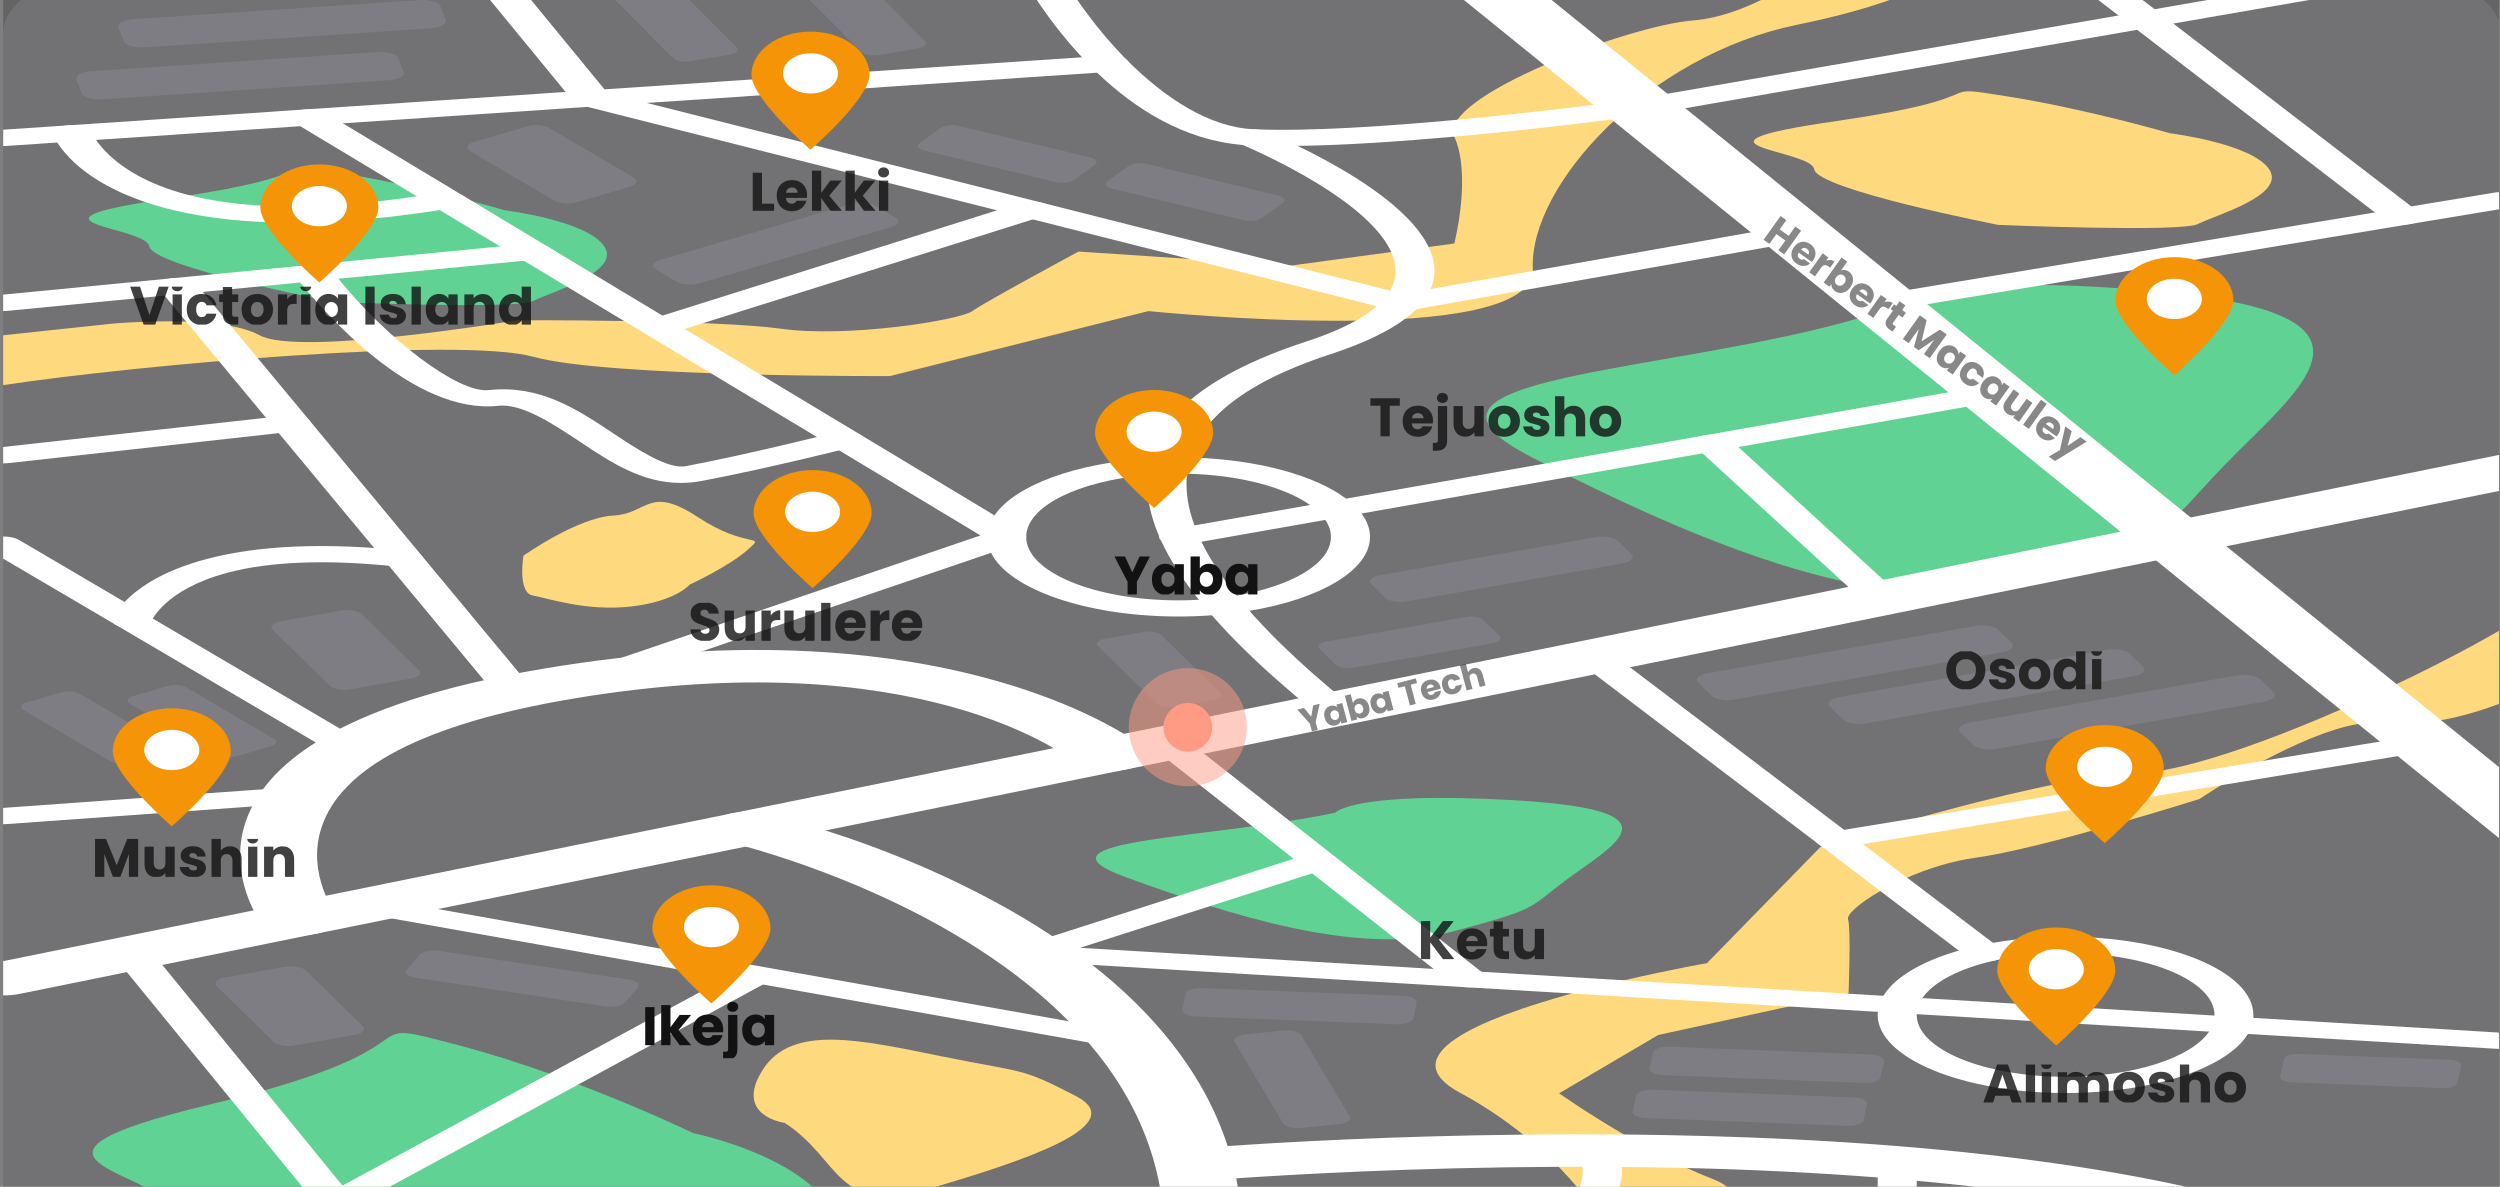 <svg width="1186" height="563" viewBox="0 0 1186 563" fill="none" xmlns="http://www.w3.org/2000/svg">
<rect x="0" y="0" width="1186" height="563" fill="#808080" stroke="none"/>
<g clip-path="url(#clip0_387_56067)">
<g clip-path="url(#clip1_387_56067)">
<rect width="1185" height="622" transform="translate(1.5 -20)" fill="#121212" fill-opacity="0.25"/>
<path d="M1186.5 15.205V567.954C1186.5 581.21 1168.2 592.663 1141.65 598.216C1130.61 600.559 1118.18 601.841 1104.98 601.841H715.704C715.548 601.941 715.392 601.97 715.236 602L712.992 601.841H83.024C38.014 601.841 1.512 586.694 1.512 567.954V15.205C1.512 13.441 1.824 11.673 2.52 9.974C3.684 6.764 5.916 3.683 9 0.83V0.8C11.387 -1.35 14.243 -3.371 17.495 -5.268C18.575 -5.912 19.739 -6.521 20.963 -7.131C22.583 -8.027 24.443 -8.864 26.447 -9.632C27.371 -10.019 28.379 -10.435 29.375 -10.821C32.386 -11.946 35.626 -13.001 39.022 -13.967C41.266 -14.611 43.582 -15.185 46.042 -15.73C49.593 -16.562 53.373 -17.271 57.309 -17.85C66.429 -19.227 76.304 -20 86.576 -20H1101.44C1113.63 -20 1125.21 -18.94 1135.71 -17.013C1137.17 -16.726 1138.63 -16.433 1140.11 -16.116C1146.75 -14.734 1152.93 -12.971 1158.41 -10.92C1159.49 -10.504 1160.57 -10.088 1161.58 -9.667C1163.74 -8.835 1165.67 -7.933 1167.44 -6.972C1168.61 -6.363 1169.76 -5.754 1170.77 -5.144C1172.86 -3.926 1174.78 -2.643 1176.55 -1.295C1178.26 0.052 1179.79 1.464 1181.11 2.875C1183.12 5.025 1184.51 7.269 1185.43 9.617C1185.66 10.226 1185.9 10.87 1186.04 11.509C1186.36 12.733 1186.5 13.951 1186.5 15.205Z" fill="#ACADBC" fill-opacity="0.2"/>
<path d="M949.836 309.41L822.75 331.839C818.539 332.582 813.679 331.765 811.891 330.017L805.651 323.904C803.863 322.155 805.831 320.129 810.043 319.386L937.129 296.957C941.34 296.214 946.2 297.031 947.988 298.78L954.228 304.892C956.016 306.646 954.048 308.667 949.836 309.41Z" fill="#ACADBC" fill-opacity="0.2"/>
<path d="M1012.23 320.738L885.147 343.168C880.935 343.911 876.076 343.094 874.288 341.345L868.048 335.232C866.26 333.484 868.228 331.458 872.44 330.715L999.525 308.285C1003.74 307.542 1008.6 308.36 1010.38 310.108L1016.62 316.221C1018.4 317.974 1016.44 319.995 1012.23 320.738Z" fill="#ACADBC" fill-opacity="0.2"/>
<path d="M1074.15 332.86L947.064 355.289C942.852 356.032 937.993 355.215 936.205 353.467L929.965 347.354C928.177 345.605 930.145 343.579 934.357 342.836L1061.44 320.407C1065.65 319.664 1070.51 320.481 1072.3 322.23L1078.54 328.342C1080.33 330.096 1078.36 332.117 1074.15 332.86Z" fill="#ACADBC" fill-opacity="0.2"/>
<path d="M184.635 38.045L48.322 47.145C43.81 47.447 39.55 46.169 38.83 44.292L36.298 37.733C35.578 35.856 38.65 34.088 43.162 33.785L179.475 24.686C183.987 24.384 188.247 25.662 188.966 27.539L191.498 34.097C192.23 35.98 189.146 37.743 184.635 38.045Z" fill="#ACADBC" fill-opacity="0.2"/>
<path d="M204.554 13.402L68.241 22.501C63.729 22.803 59.469 21.525 58.749 19.648L56.217 13.09C55.497 11.212 58.569 9.444 63.081 9.142L199.394 0.042C203.906 -0.26 208.165 1.018 208.885 2.895L211.417 9.454C212.149 11.336 209.077 13.1 204.554 13.402Z" fill="#ACADBC" fill-opacity="0.2"/>
<path d="M662.655 485.914L567.271 482.234C563.372 482.085 560.504 480.648 560.864 479.024L562.556 471.425C562.916 469.805 566.371 468.611 570.271 468.76L665.654 472.44C669.554 472.589 672.422 474.026 672.062 475.65L670.37 483.249C670.01 484.874 666.554 486.068 662.655 485.914Z" fill="#ACADBC" fill-opacity="0.2"/>
<path d="M287.194 477.434L197.174 463.821C193.49 463.266 191.594 461.572 192.938 460.042L199.214 452.869C200.558 451.338 204.626 450.551 208.31 451.106L298.329 464.718C302.013 465.273 303.909 466.967 302.565 468.497L296.289 475.67C294.945 477.201 290.877 477.988 287.194 477.434Z" fill="#ACADBC" fill-opacity="0.2"/>
<path d="M1158.93 516.235L1087.33 513.47C1083.91 513.337 1081.4 512.079 1081.71 510.657L1083.57 502.33C1083.88 500.908 1086.92 499.863 1090.34 499.997L1161.94 502.761C1165.36 502.895 1167.87 504.153 1167.55 505.575L1165.69 513.901C1165.37 515.323 1162.35 516.368 1158.93 516.235Z" fill="#ACADBC" fill-opacity="0.2"/>
<path d="M708.192 305.135L642.004 316.815C638.848 317.375 635.2 316.761 633.856 315.448L625.996 307.75C624.652 306.438 626.128 304.922 629.284 304.362L695.473 292.682C698.629 292.122 702.276 292.736 703.62 294.049L711.48 301.747C712.824 303.064 711.348 304.58 708.192 305.135Z" fill="#ACADBC" fill-opacity="0.2"/>
<path d="M548.96 333.964L520.87 306.448C519.526 305.135 521.002 303.619 524.157 303.059L542.673 299.79C545.828 299.23 549.476 299.845 550.82 301.157L578.911 328.674C580.255 329.987 578.779 331.502 575.623 332.062L557.108 335.332C553.952 335.891 550.304 335.277 548.96 333.964Z" fill="#ACADBC" fill-opacity="0.2"/>
<path d="M103.195 358.262L61.677 333.855C59.697 332.691 60.357 331.077 63.165 330.254L79.592 325.425C82.4 324.602 86.276 324.88 88.256 326.044L129.774 350.45C131.753 351.614 131.093 353.229 128.286 354.051L111.858 358.881C109.051 359.703 105.175 359.431 103.195 358.262Z" fill="#ACADBC" fill-opacity="0.2"/>
<path d="M589.974 104.457L527.709 89.513C524.733 88.799 523.714 87.219 525.429 85.981L535.485 78.739C537.201 77.505 541.005 77.079 543.98 77.793L606.245 92.737C609.221 93.451 610.241 95.031 608.525 96.269L598.47 103.511C596.754 104.75 592.95 105.171 589.974 104.457Z" fill="#ACADBC" fill-opacity="0.2"/>
<path d="M500.843 86.392L438.578 71.447C435.602 70.734 434.582 69.154 436.298 67.915L446.354 60.673C448.069 59.44 451.873 59.014 454.849 59.727L517.114 74.672C520.09 75.385 521.11 76.965 519.394 78.204L509.338 85.446C507.622 86.684 503.819 87.105 500.843 86.392Z" fill="#ACADBC" fill-opacity="0.2"/>
<path d="M319.424 27.668L291.957 0.042C290.649 -1.276 292.149 -2.786 295.329 -3.331L313.916 -6.526C317.084 -7.071 320.72 -6.442 322.04 -5.125L349.506 22.501C350.814 23.819 349.314 25.33 346.135 25.875L327.548 29.07C324.368 29.615 320.732 28.99 319.424 27.668Z" fill="#ACADBC" fill-opacity="0.2"/>
<path d="M408.711 24.755L381.245 -2.871C379.937 -4.188 381.437 -5.699 384.617 -6.244L403.204 -9.439C406.371 -9.984 410.007 -9.355 411.327 -8.037L438.794 19.589C440.102 20.906 438.602 22.417 435.422 22.962L416.835 26.157C413.667 26.702 410.031 26.073 408.711 24.755Z" fill="#ACADBC" fill-opacity="0.2"/>
<path d="M52.653 361.293L11.136 336.887C9.156 335.723 9.816 334.108 12.623 333.286L29.051 328.456C31.858 327.634 35.734 327.911 37.714 329.075L79.232 353.481C81.212 354.645 80.552 356.26 77.744 357.083L61.317 361.912C58.521 362.735 54.645 362.457 52.653 361.293Z" fill="#ACADBC" fill-opacity="0.2"/>
<path d="M156.46 325.34L129.366 298.804C127.746 297.219 129.522 295.391 133.337 294.718L161.8 289.695C165.616 289.021 170.007 289.759 171.627 291.344L198.722 317.88C200.342 319.465 198.566 321.293 194.75 321.967L166.288 326.99C162.484 327.664 158.08 326.925 156.46 325.34Z" fill="#ACADBC" fill-opacity="0.2"/>
<path d="M263.087 95.259L223.057 71.725C220.669 70.318 221.473 68.376 224.845 67.38L250.091 59.96C253.475 58.964 258.155 59.301 260.543 60.703L300.573 84.237C302.961 85.644 302.157 87.586 298.785 88.581L273.538 96.002C270.154 96.997 265.475 96.665 263.087 95.259Z" fill="#ACADBC" fill-opacity="0.2"/>
<path d="M129.882 494.335L102.787 467.799C101.167 466.214 102.943 464.386 106.759 463.712L135.221 458.689C139.037 458.016 143.429 458.754 145.049 460.339L172.143 486.875C173.763 488.46 171.987 490.288 168.172 490.962L139.709 495.985C135.905 496.658 131.501 495.92 129.882 494.335Z" fill="#ACADBC" fill-opacity="0.2"/>
<path d="M769.857 267.226L667.382 285.311C663.422 286.009 658.851 285.242 657.159 283.597L650.535 277.108C648.855 275.458 650.703 273.561 654.663 272.858L757.138 254.772C761.098 254.074 765.669 254.842 767.361 256.486L773.985 262.975C775.665 264.625 773.817 266.527 769.857 267.226Z" fill="#ACADBC" fill-opacity="0.2"/>
<path d="M422.799 107.682L331.903 134.402C328.387 135.437 323.528 135.09 321.044 133.629L311.252 127.873C308.768 126.412 309.596 124.39 313.112 123.355L404.008 96.636C407.523 95.601 412.383 95.947 414.867 97.409L424.659 103.165C427.154 104.626 426.314 106.647 422.799 107.682Z" fill="#ACADBC" fill-opacity="0.2"/>
<path d="M876.34 534.092L780.957 530.411C777.057 530.263 774.189 528.826 774.549 527.202L776.241 519.603C776.601 517.983 780.057 516.789 783.956 516.938L879.34 520.618C883.239 520.767 886.107 522.203 885.747 523.828L884.055 531.427C883.695 533.052 880.239 534.241 876.34 534.092Z" fill="#ACADBC" fill-opacity="0.2"/>
<path d="M884.367 513.738L788.984 510.057C785.084 509.909 782.216 508.472 782.576 506.848L784.268 499.249C784.628 497.629 788.084 496.435 791.984 496.584L887.367 500.264C891.267 500.413 894.135 501.849 893.775 503.474L892.083 511.073C891.723 512.693 888.267 513.887 884.367 513.738Z" fill="#ACADBC" fill-opacity="0.2"/>
<path d="M608.753 532.968L585.678 494.315C584.73 492.735 587.046 491.135 590.85 490.744L608.669 488.906C612.473 488.515 616.325 489.476 617.261 491.056L640.336 529.708C641.284 531.288 638.968 532.888 635.164 533.28L617.345 535.117C613.541 535.514 609.701 534.548 608.753 532.968Z" fill="#ACADBC" fill-opacity="0.2"/>
<path d="M239.568 99.771C239.568 99.771 278.362 104.527 286.653 116.856C294.945 129.19 260.603 138.751 252.851 142.813C245.1 146.875 158.152 143.224 158.152 143.224C158.152 143.224 72.344 126.53 70.832 116.856C69.32 107.182 0.624 105.656 81.44 93.951C162.256 82.246 123.87 76.138 162.256 82.246C200.654 88.353 239.568 99.771 239.568 99.771Z" fill="#60D394"/>
<path d="M1029.42 63.229C1029.42 63.229 1068.21 67.985 1076.5 80.314C1084.79 92.643 1050.45 102.209 1042.7 106.27C1034.95 110.332 948 106.682 948 106.682C948 106.682 862.193 89.988 860.681 80.314C859.169 70.64 790.472 69.114 871.288 57.409C952.104 45.704 913.718 39.596 952.104 45.704C990.49 51.816 1029.42 63.229 1029.42 63.229Z" fill="#FFD97D"/>
<path d="M327.224 277.311C327.224 277.311 320.468 285.346 299.313 287.728C278.158 290.116 260.147 283.82 252.767 282.512C245.388 281.204 248.328 263.614 248.328 263.614C248.328 263.614 274.03 245.48 290.817 244.608C307.605 243.731 307.569 229.916 331.123 245.371C354.69 260.826 363.81 252.796 354.69 260.826C345.571 268.86 327.224 277.311 327.224 277.311Z" fill="#FFD97D"/>
<path d="M1.5 182.684C66.609 172.931 218.305 159.596 253.235 169.295C288.165 178.989 422.151 178.409 422.151 178.409L544.808 147.578C544.808 147.578 728.879 166.56 727.175 127.328C725.471 88.091 781.425 26.281 852.569 11.738C923.713 -2.806 929.293 -19.99 929.293 -19.99H867.376C867.376 -19.99 834.102 7.289 803.107 9.717C772.113 12.139 681.59 46.403 689.917 64.825C698.257 83.247 689.917 115.519 689.917 115.519L612.353 126.006L511.666 119.353C511.666 119.353 467.268 143.234 461.281 147.578C455.293 151.923 402.22 160.349 370.613 155.965C339.007 151.576 245.4 151.923 245.4 151.923C245.4 151.923 141.593 169.309 123.162 159.051C104.719 148.797 53.325 153.537 53.325 153.537L1.5 159.051V182.684Z" fill="#FFD97D"/>
<path d="M1186.5 298.671V333.553C1179.62 336.184 1169.44 339.616 1158.1 341.642C1149.45 343.247 1140.11 343.951 1131.23 342.861C1127.45 342.41 1123.2 342.638 1118.64 343.441C1104.68 345.848 1088 353.387 1073.79 360.897C1065.99 365.038 1058.97 369.209 1053.64 372.483C1047.39 376.367 1043.53 378.997 1043.53 378.997C1043.53 378.997 968.963 402.551 937.309 406.885C925.729 408.461 914.378 412.151 904.658 416.386C902.414 417.382 900.255 418.378 898.251 419.403C896.007 420.493 893.931 421.617 891.999 422.707C882.123 428.389 876.016 433.842 876.712 436.121C878.176 441.094 876.94 471.291 876.94 471.291L876.496 471.39L863.452 474.248L848.549 477.488L786.644 491.001L739.631 518.662C739.631 518.662 752.758 527.935 770.349 538.208C779.457 543.633 789.956 549.344 800.228 554.124H800.3C804.391 556.016 808.483 557.78 812.491 559.32C831.018 566.379 831.942 585.059 825.378 601.841H769.881C767.877 594.139 764.169 586.119 759.07 578.094C756.214 573.443 752.818 568.821 749.11 564.264C746.098 560.638 742.858 557.042 739.463 553.545C734.291 548.249 728.579 543.112 722.555 538.268C713.364 530.852 703.261 524.116 692.761 518.469C659.643 500.725 702.793 483.135 745.714 471.326C749.962 470.137 754.21 469.047 758.446 467.987C762.538 466.962 766.545 465.966 770.493 465.07C792.416 459.938 809.779 456.916 809.779 456.916L863.74 401.684C863.74 401.684 863.896 401.654 864.124 401.555C864.28 401.526 864.436 401.461 864.664 401.397C865.828 401.01 868.288 400.272 871.684 399.247C873.772 398.573 876.244 397.835 879.1 396.968C887.511 394.467 898.779 391.158 911.366 387.631C945.252 378.259 988.786 367.51 1012.26 366.995C1034.25 366.514 1072.93 352.936 1110.29 336.669C1119.33 332.756 1128.28 328.644 1136.92 324.538C1156.09 315.423 1173.54 306.244 1186.5 298.671Z" fill="#FFD97D"/>
<path d="M397.816 593.242C397.204 595.872 396.112 598.409 394.732 600.881C394.504 601.202 394.348 601.524 394.12 601.841H113.286C113.214 601.841 113.214 601.812 113.214 601.812C109.122 599.627 105.343 597.477 101.863 595.328C92.215 589.23 85.808 583.325 85.34 578.253C83.18 555.209 -15.935 551.583 100.627 523.695C103.711 522.956 106.651 522.218 109.506 521.51C115.29 520.034 120.618 518.622 125.562 517.24C209.089 493.651 166.396 482.422 217.273 495.801C232.02 499.65 246.755 504.435 260.579 509.31C265.283 511.009 269.914 512.742 274.402 514.441C305.661 526.315 328.819 537.55 328.819 537.55C328.819 537.55 384.785 548.844 396.748 578.243C398.896 583.454 399.052 588.457 397.816 593.242Z" fill="#60D394"/>
<path d="M883.563 150.436C792.524 177.542 650.175 178.042 727.187 217.18C804.187 256.318 901.046 299.8 970.691 273.819C1040.34 247.837 1024.45 251.136 1061.54 214.337C1098.64 177.537 1134.91 147.177 1016.12 137.542C897.327 127.912 883.563 150.436 883.563 150.436Z" fill="#60D394"/>
<path d="M633.46 385.516C575.527 397.924 484.932 398.152 533.937 416.069C582.943 433.986 644.583 453.889 688.897 441.996C733.211 430.103 723.107 431.613 746.71 414.766C770.313 397.92 793.412 384.02 717.816 379.611C642.22 375.208 633.46 385.516 633.46 385.516Z" fill="#60D394"/>
<path d="M372.281 532.7C399.544 550.463 396.148 577.054 441.302 563.784C486.456 550.513 536.937 533.656 510.31 519.92C483.684 506.184 486.875 509.245 447.457 501.275C408.039 493.31 375.677 485.676 361.794 507.586C347.911 529.49 372.281 532.7 372.281 532.7Z" fill="#FFD97D"/>
<path d="M1186.49 364.701V398.38L1137.51 358.713L1129.01 351.817L1022.86 265.888L1005.97 252.227L932.785 192.972L924.337 186.122L839.13 117.129L830.634 110.253L764.505 56.691L755.902 49.731L674.126 -16.478C672.722 -17.597 672.05 -18.806 672.11 -19.99H711.396L791 44.475L799.496 51.351L905.798 137.429L914.294 144.304L1039.26 245.485L1056.15 259.147L1186.49 364.701Z" fill="white"/>
<path d="M1186.49 215.62V232.704L1056.14 259.141L1022.86 265.883L773.265 316.543L756.574 319.906L571.135 357.528L554.552 360.892L534.705 364.919L391.66 393.942L353.826 401.61L207.722 431.257L185.751 435.715L150.196 442.912C149.776 442.997 149.321 443.086 148.853 443.17L76.916 457.778L60.225 461.161L9.588 471.44C6.996 471.98 4.2 472.217 1.5 472.217V455.97L120.294 431.881L154.552 424.941L346.471 386.006C346.938 385.897 347.406 385.813 347.874 385.729L499.787 354.918L533.169 348.132L616.037 331.324L632.62 327.961L876.88 278.425L893.463 275.042L1005.98 252.226L1039.26 245.48L1186.49 215.62Z" fill="white"/>
<path d="M588.714 601.841H551.744C555.992 558.067 540.477 522.704 516.31 494.528C513.382 491.061 510.286 487.727 507.046 484.517C456.481 433.233 378.521 408.46 353.814 401.625C349.11 400.307 346.326 399.633 346.014 399.569C337.135 397.548 333.823 392.862 338.755 389.171C340.843 387.567 344.155 386.412 347.862 385.739C352.806 384.872 358.674 384.936 363.846 386.09C364.926 386.348 375.581 388.82 391.636 393.952C418.503 402.521 460.645 418.536 499.247 444.111C500.099 444.691 500.951 445.265 501.875 445.845C507.274 449.535 512.758 453.513 518.158 457.753C545.408 479.093 570.655 507.462 582.379 543.697C583.998 548.64 585.39 553.743 586.47 559.003C589.182 572.318 590.19 586.565 588.714 601.841Z" fill="white"/>
<path d="M1186.49 91.127V99.123L1143 106.34L914.294 144.304L896.211 147.301C895.119 147.494 893.931 147.583 892.791 147.583C889.107 147.583 885.639 146.676 884.235 145.171C882.315 143.189 884.655 140.97 889.371 140.172L905.798 137.438L1126.64 100.787L1143.89 97.919L1183.07 91.41C1184.21 91.212 1185.35 91.127 1186.49 91.127Z" fill="white"/>
<path d="M1144.09 106.122C1143.73 106.206 1143.37 106.271 1143 106.335C1141.91 106.509 1140.83 106.593 1139.69 106.593C1136.43 106.593 1133.26 105.86 1131.55 104.567L1126.64 100.777L1013.85 14.14L1004.99 7.329L971.819 -18.157C971.039 -18.736 970.679 -19.361 970.679 -19.99H990.478L1022.14 4.357L1031.01 11.163L1143.89 97.909L1147.83 100.926C1150.26 102.784 1148.61 105.107 1144.09 106.122Z" fill="white"/>
<path d="M535.737 497.644C534.525 497.644 533.289 497.545 532.101 497.337L170.655 433.015C165.964 432.178 163.792 429.924 165.796 427.968C167.8 426.021 173.223 425.114 177.927 425.947L539.373 490.268C544.065 491.105 546.236 493.359 544.233 495.316C542.745 496.772 539.325 497.644 535.737 497.644Z" fill="white"/>
<path d="M362.31 466.863L361.926 467.056L274.39 514.456L175.047 568.306L162.844 574.919L113.202 601.812L113.13 601.841H89.815L101.863 595.328L148.948 569.812L162.46 562.461L260.579 509.319L344.407 463.94L347.646 462.206C350.73 460.507 356.526 460.185 360.534 461.468C364.626 462.791 365.394 465.193 362.31 466.863Z" fill="white"/>
<path d="M696.781 468.373C693.469 468.373 690.265 467.63 688.597 466.328L546.057 354.209C543.669 352.337 545.397 350.009 549.908 349.018C554.42 348.023 560.012 348.741 562.4 350.618L704.94 462.736C707.328 464.609 705.6 466.937 701.089 467.928C699.709 468.23 698.233 468.373 696.781 468.373Z" fill="white"/>
<path d="M941.58 456.173C938.317 456.173 935.149 455.45 933.469 454.177L747.922 313.323C745.474 311.461 747.118 309.127 751.594 308.107C756.07 307.087 761.686 307.77 764.133 309.633L949.68 450.486C952.128 452.344 950.484 454.682 946.008 455.702C944.604 456.019 943.092 456.173 941.58 456.173Z" fill="white"/>
<path d="M870.664 402.343C866.98 402.343 863.512 401.422 862.072 399.916C860.189 397.944 862.516 395.71 867.256 394.928L1147.12 348.845C1151.86 348.067 1157.23 349.028 1159.12 351.005C1161 352.976 1158.67 355.21 1153.93 355.993L874.072 402.075C872.956 402.254 871.804 402.343 870.664 402.343Z" fill="white"/>
<path d="M1186.49 489.907V497.644C1186.02 497.644 1185.66 497.644 1185.19 497.599L1066.35 490.511V490.491L1047.95 489.391L909.314 481.119L890.919 480.019L695.533 468.339L518.182 457.758V457.738L488.075 455.95C484.451 455.737 481.44 454.613 480.456 453.127C479.52 451.621 480.816 450.045 483.768 449.099L499.259 444.121L613.697 407.405L619.865 405.424C623.908 404.131 629.716 404.453 632.824 406.137C633.136 406.311 633.448 406.504 633.652 406.697C635.728 408.312 634.792 410.358 631.168 411.522L622.456 414.321L512.374 449.634L680.09 459.655L702.792 461.013L893.523 472.411L911.978 473.51L1050.62 481.783L1068.97 482.882L1186.49 489.907Z" fill="white"/>
<path d="M1158.41 -10.92L1031.04 11.163L1013.82 14.145L799.46 51.341L781.701 54.422C781.473 54.452 781.233 54.486 781.005 54.516C780.081 54.675 774.909 55.348 766.725 56.408C766.029 56.502 765.261 56.601 764.481 56.696C747.574 58.845 719.868 62.149 689.917 64.814C664.983 67.058 638.512 68.891 615.581 69.213C613.037 69.243 610.565 69.278 608.093 69.278C602.85 69.278 597.75 69.183 593.046 68.99C591.882 68.926 590.658 68.832 589.578 68.767C561.632 66.523 538.317 51.534 520.486 34.494C518.014 32.086 515.626 29.649 513.31 27.177C494.015 6.541 482.664 -14.829 480.348 -19.198C480.192 -19.455 480.12 -19.742 480.12 -20H498.875C506.363 -5.62 519.022 12.668 534.381 28.267C534.693 28.49 534.921 28.718 535.077 28.976C552.752 46.496 573.751 60.455 594.906 61.322C620.693 62.412 657.663 59.94 691.477 56.8C716.796 54.427 740.267 51.663 755.938 49.741C766.437 48.423 773.385 47.497 774.933 47.269L778.173 46.724L790.988 44.48L1005.02 7.343L1022.16 4.361L1140.11 -16.111C1146.75 -14.734 1152.93 -12.971 1158.41 -10.92Z" fill="white"/>
<path d="M632.644 340.354C629.296 340.354 626.056 339.597 624.424 338.269C519.046 253.093 517.522 195.434 619.793 161.983C646.179 153.354 660.339 142.867 661.886 130.815C665.834 100.059 588.33 68.227 587.538 67.905C583.891 66.424 583.818 63.992 587.382 62.471C590.946 60.956 596.802 60.921 600.45 62.402C603.893 63.799 684.721 96.948 680.354 131.197C678.53 145.562 661.995 157.951 631.228 168.016C537.021 198.827 540.177 253.366 640.864 334.747C643.203 336.634 641.416 338.948 636.868 339.924C635.5 340.216 634.06 340.354 632.644 340.354Z" fill="white"/>
<path d="M559.136 258.582C555.536 258.582 552.116 257.705 550.628 256.244C548.636 254.287 550.82 252.033 555.524 251.206L942.036 182.996C946.74 182.163 952.164 183.08 954.156 185.032C956.148 186.988 953.964 189.242 949.26 190.069L562.748 258.279C561.572 258.487 560.348 258.582 559.136 258.582Z" fill="white"/>
<path d="M855.569 114.221L839.142 117.129L671.942 146.647L668.414 147.271C667.226 147.464 666.026 147.573 664.79 147.573C663.135 147.573 661.479 147.38 659.967 147.014L653.127 145.29L489.971 104.071L472.968 99.787L278.722 50.702L275.77 49.969C273.91 49.518 272.506 48.785 271.834 47.923L268.307 43.614L217.105 -18.741C216.745 -19.153 216.589 -19.584 216.589 -19.99H235.56L286.762 42.385L288.213 44.129L306.825 48.825L494.387 96.205L659.403 137.874L665.522 139.425L678.686 137.097L830.646 110.249L848.369 107.123C853.037 106.306 858.473 107.207 860.501 109.169C862.468 111.12 860.285 113.384 855.569 114.221Z" fill="white"/>
<path d="M645.879 243.602C643.96 241.13 641.572 238.758 638.536 236.543C623.957 225.537 596.622 217.898 564.8 217.061H564.704C562.868 217.031 561.032 216.997 559.112 216.997C557.648 216.997 556.172 216.997 554.708 217.061C551.768 217.096 548.744 217.22 545.901 217.413H545.817C510.226 219.592 481.428 230.346 471.804 244.464V244.494C469.512 247.733 468.408 251.201 468.408 254.733C468.408 257.299 468.96 259.835 470.148 262.242C478.584 279.446 515.278 292.474 559.112 292.474C564.428 292.474 569.839 292.28 574.891 291.894C577.915 291.671 580.855 291.414 583.699 291.062C586.818 290.71 589.842 290.294 592.686 289.779H592.782C626.164 284.196 649.923 270.589 649.923 254.733C649.923 250.854 648.543 247.134 645.879 243.602ZM586.722 282.532H586.626C583.687 283.047 580.663 283.463 577.639 283.785H577.543C574.603 284.107 571.759 284.365 568.735 284.523C565.52 284.716 562.4 284.811 559.1 284.811C519.202 284.811 486.828 271.332 486.828 254.743C486.828 240.239 511.414 228.202 544.341 225.314H544.437C547.376 225.056 550.22 224.898 553.244 224.799C555.176 224.734 557.096 224.704 559.112 224.704C560.492 224.704 561.764 224.704 563.06 224.734H563.156C588.006 225.314 609.569 231.119 621.485 239.56C624.605 241.745 627.076 244.117 628.732 246.619V246.653C630.472 249.219 631.396 251.949 631.396 254.743C631.396 267.255 612.869 278.004 586.722 282.532Z" fill="white"/>
<path d="M941.58 456.178C938.281 456.178 935.161 455.44 933.505 454.187L931.213 452.423C931.213 452.423 931.213 452.423 931.213 452.393L929.281 450.982H929.185C911.666 456.084 898.827 463.593 893.511 472.421L897.183 472.643L911.954 473.51C917.186 465.872 929.473 459.487 945.984 455.697C944.616 456.019 943.056 456.178 941.58 456.178ZM941.58 456.178C938.281 456.178 935.161 455.44 933.505 454.187L931.213 452.423C931.213 452.423 931.213 452.423 931.213 452.393L929.281 450.982H929.185C911.666 456.084 898.827 463.593 893.511 472.421L897.183 472.643L911.954 473.51C917.186 465.872 929.473 459.487 945.984 455.697C944.616 456.019 943.056 456.178 941.58 456.178ZM941.58 456.178C938.281 456.178 935.161 455.44 933.505 454.187L931.213 452.423L929.281 450.977H929.185C911.666 456.079 898.827 463.588 893.511 472.416L897.183 472.639L911.954 473.505C917.186 465.867 929.473 459.482 945.984 455.692C944.616 456.019 943.056 456.178 941.58 456.178ZM979.918 444.398C967.811 444.398 956.076 445.424 945.528 447.286H945.432C942.588 447.802 939.744 448.346 937.177 448.956C935.521 449.342 933.877 449.723 932.317 450.145C931.309 450.402 930.301 450.689 929.293 450.977H929.197C911.678 456.079 898.839 463.588 893.523 472.416C893.247 472.866 892.971 473.312 892.791 473.763C892.419 474.466 892.059 475.204 891.879 475.943C891.327 477.29 891.051 478.637 890.955 480.019C890.775 480.5 890.775 480.951 890.775 481.461C890.775 501.869 930.853 518.528 979.93 518.528C1021.57 518.528 1056.61 506.59 1066.42 490.511V490.481C1067.89 488.044 1068.71 485.508 1068.99 482.877V481.466C1068.98 461.022 1029.08 444.398 979.918 444.398ZM979.918 510.83C940.932 510.83 909.29 497.639 909.29 481.466V481.114C909.47 478.484 910.298 475.918 911.954 473.51C917.186 465.872 929.473 459.487 945.984 455.697H946.08C956.076 453.419 967.631 452.101 979.918 452.101C1018.9 452.101 1050.55 465.292 1050.55 481.466V481.788C1050.55 484.418 1049.63 486.984 1047.98 489.391C1039.63 501.745 1012.3 510.83 979.918 510.83ZM941.58 456.178C938.281 456.178 935.161 455.44 933.505 454.187L931.213 452.423C931.213 452.423 931.213 452.423 931.213 452.393L929.281 450.982H929.185C911.666 456.084 898.827 463.593 893.511 472.421L897.183 472.643L911.954 473.51C917.186 465.872 929.473 459.487 945.984 455.697C944.616 456.019 943.056 456.178 941.58 456.178ZM941.58 456.178C938.281 456.178 935.161 455.44 933.505 454.187L931.213 452.423C931.213 452.423 931.213 452.423 931.213 452.393L929.281 450.982H929.185C911.666 456.084 898.827 463.593 893.511 472.421L897.183 472.643L911.954 473.51C917.186 465.872 929.473 459.487 945.984 455.697C944.616 456.019 943.056 456.178 941.58 456.178Z" fill="white"/>
<path d="M892.803 287.58C889.287 287.58 885.927 286.742 884.379 285.326L803.935 211.637C801.823 209.705 803.887 207.427 808.531 206.55C813.175 205.673 818.659 206.53 820.759 208.462L901.202 282.151C903.314 284.082 901.251 286.361 896.607 287.238C895.371 287.471 894.075 287.58 892.803 287.58Z" fill="white"/>
<path d="M1141.66 598.215C1130.62 600.558 1118.19 601.841 1104.99 601.841H1100.9C1056.28 581.69 992.362 567.761 909.302 560.157C903.278 559.612 897.111 559.097 890.775 558.582C876.112 557.458 860.98 556.497 845.225 555.724C830.094 554.986 815.047 554.441 800.3 554.119H800.228C789.812 553.861 779.541 553.668 769.425 553.604C763.173 553.539 756.922 553.51 750.826 553.51C746.962 553.51 743.182 553.51 739.475 553.539C670.538 553.827 613.109 557.195 586.482 558.993C576.451 559.702 570.739 560.148 570.499 560.182C560.54 561.049 550.736 558.384 548.648 554.213C546.56 550.072 552.968 545.995 563.012 545.133C564.175 545.039 570.967 544.46 582.391 543.692C608.873 541.864 660.051 538.912 722.579 538.268C737.867 538.075 753.922 538.045 770.361 538.203C795.836 538.461 822.462 539.135 849.485 540.447C981.946 546.931 1080.59 566.607 1141.66 598.215Z" fill="white"/>
<path d="M397.816 593.242L474.468 601.841H403.456L394.732 600.881L162.844 574.919L156.904 574.245C153.892 573.894 151.505 572.962 150.569 571.774L148.949 569.817L109.495 521.515L60.177 461.151L53.853 453.384C52.233 451.363 54.777 449.179 59.637 448.505C64.425 447.797 69.669 448.891 71.373 450.912L77.012 457.778L125.562 517.245L162.46 562.461L166.48 567.34L175.047 568.301L397.816 593.242Z" fill="white"/>
<path d="M759.082 578.094C754.762 582.587 748.738 587.174 740.399 591.637C733.295 595.422 725.04 598.859 715.692 601.841C715.536 601.941 715.38 601.97 715.224 602L712.98 601.841H681.638C682.874 601.554 684.11 601.297 685.346 601.009C685.886 600.881 686.425 600.752 686.965 600.593C687.121 600.593 687.277 600.563 687.349 600.529C702.865 596.873 715.608 592.346 725.639 586.986C739.847 579.442 746.326 571.263 749.11 564.264C750.658 560.158 751.042 556.432 750.814 553.515C750.586 549.344 749.35 546.709 749.35 546.615C748.27 544.559 751.51 542.508 756.454 542.092C761.47 541.641 766.329 542.959 767.421 545.044C767.649 545.396 769.197 548.641 769.425 553.614C769.809 559.801 768.117 568.722 759.082 578.094Z" fill="white"/>
<path d="M909.302 551.524V601.841H890.775V551.524C890.775 549.403 894.939 547.704 900.11 547.704C905.138 547.704 909.302 549.403 909.302 551.524Z" fill="white"/>
<path d="M527.817 33.984L520.51 34.479L306.825 48.829L278.782 50.702H278.734L162.64 58.504L142.421 59.861L45.61 66.37L27.215 67.598L2.964 69.238C2.448 69.258 2.028 69.282 1.512 69.282V61.525L32.866 59.435L268.318 43.618L286.774 42.39L513.31 27.177L524.865 26.4C529.893 26.078 534.657 27.499 535.437 29.59C536.265 31.68 532.845 33.637 527.817 33.984Z" fill="white"/>
<path d="M141.785 443.759C133.937 443.759 126.666 441.669 124.17 438.39C123.51 437.518 60.021 350.787 256.919 317.375C453.805 283.973 541.941 353.883 542.805 354.591C547.424 358.375 543.789 362.997 534.693 364.919C525.586 366.841 514.462 365.33 509.842 361.546C506.914 359.188 435.77 303.619 270.886 331.602C201.422 343.391 161.56 364.032 152.392 392.951C145.409 415.009 159.268 433.565 159.412 433.748C162.496 437.79 157.096 442.11 147.377 443.393C145.517 443.646 143.633 443.759 141.785 443.759Z" fill="white"/>
<path d="M280.582 325.727C277.906 325.727 275.254 325.246 273.43 324.32C270.19 322.68 270.766 320.258 274.714 318.911L465.145 254.01L139.109 57.865C136.205 56.116 137.261 53.723 141.461 52.52C145.661 51.316 151.42 51.752 154.312 53.496L485.196 252.558C487.931 254.203 487.175 256.447 483.456 257.715L286.438 324.855C284.722 325.439 282.646 325.727 280.582 325.727Z" fill="white"/>
<path d="M312.164 159.05C309.368 159.05 306.609 158.525 304.785 157.525C301.701 155.83 302.505 153.423 306.573 152.14L483.816 96.368C487.883 95.09 493.679 95.422 496.763 97.111C499.847 98.805 499.043 101.213 494.975 102.496L317.732 158.273C316.064 158.798 314.096 159.05 312.164 159.05Z" fill="white"/>
<path d="M138.689 105.631C117.918 105.631 99.307 103.705 82.988 99.856C34.93 88.517 25.547 64.819 25.175 63.814C24.383 61.718 27.839 59.752 32.878 59.425C37.918 59.098 42.634 60.53 43.426 62.625C43.522 62.863 51.993 83.747 92.239 93.203C121.47 100.069 160.612 99.469 208.585 91.42C213.325 90.622 218.701 91.573 220.609 93.545C222.517 95.511 220.237 97.755 215.497 98.548C187.371 103.269 161.704 105.631 138.689 105.631Z" fill="white"/>
<path d="M254.675 123.098L248.555 123.702L160.504 132.232L142.421 134L96.187 138.483L78.044 140.227L3.576 147.469C2.856 147.553 2.232 147.578 1.5 147.578V139.776L82.148 131.955C82.352 131.935 82.508 131.935 82.664 131.91L237.264 116.916L250.475 115.623C254.363 115.236 258.251 115.945 260.327 117.282C260.903 117.649 261.311 118.06 261.575 118.491C262.715 120.556 259.655 122.627 254.675 123.098Z" fill="white"/>
<path d="M322.952 229.103C304.485 229.103 289.629 219.216 275.194 209.606C262.919 201.438 247.631 191.283 236.532 192.497C195.95 196.975 153.496 147.9 141.449 132.757C139.853 130.741 142.481 128.571 147.316 127.902C152.152 127.244 157.384 128.333 158.992 130.345C183.435 161.081 217.477 186.617 231.792 185.071C256.091 182.396 273.766 194.161 290.865 205.534C301.797 212.811 316.784 222.787 325.303 221.158C356.286 215.273 395.584 205.351 395.98 205.247C400.336 204.147 406.023 204.722 408.675 206.53C411.327 208.343 409.947 210.706 405.591 211.81C403.948 212.226 364.973 222.069 332.983 228.147C329.515 228.801 326.179 229.103 322.952 229.103Z" fill="white"/>
<path d="M143.357 380.904L119.622 382.608L3.06 390.945C2.544 390.989 2.028 391.009 1.5 391.009V383.272L124.746 374.44L140.237 373.32C145.217 372.973 150.028 374.375 150.916 376.466C151.744 378.556 148.385 380.538 143.357 380.904Z" fill="white"/>
<path d="M172.071 358.643C170.415 359.119 168.604 359.351 166.732 359.351C163.828 359.351 160.984 358.792 159.16 357.717L149.777 352.223L55.509 296.763C55.149 296.59 54.837 296.417 54.573 296.224L1.5 265.026V254.51C4.404 254.51 7.2 255.089 9.012 256.149L59.133 285.603L72.5 293.469L161.332 345.699L174.231 353.303C177.195 355.027 176.211 357.414 172.071 358.643Z" fill="white"/>
<path d="M243.996 332.112C240.156 332.112 236.58 331.116 235.26 329.526L75.356 136.968C73.688 134.961 76.256 132.772 81.08 132.083C85.916 131.39 91.171 132.455 92.827 134.461L252.731 327.015C254.399 329.021 251.831 331.21 247.008 331.899C246.012 332.043 244.992 332.112 243.996 332.112Z" fill="white"/>
<path d="M62.589 298.121C62.097 298.121 61.605 298.106 61.113 298.071C56.085 297.734 52.654 295.778 53.445 293.682C53.733 292.939 60.789 275.344 97.087 265.457C122.346 258.577 154.912 257.224 193.898 261.435C198.842 261.965 201.806 264.065 200.522 266.121C199.238 268.177 194.186 269.41 189.255 268.875C155.62 265.249 128.058 266.245 107.371 271.847C77.924 279.817 71.757 294.747 71.697 294.896C70.965 296.778 67.041 298.121 62.589 298.121Z" fill="white"/>
<path d="M140.549 204.544L132.209 205.47L3.888 219.716C3.06 219.8 2.328 219.845 1.5 219.845V212.043L126.198 198.188L135.785 197.113C140.237 196.638 144.749 197.564 146.561 199.223C146.765 199.417 146.921 199.635 147.077 199.848C148.433 201.893 145.481 204.009 140.549 204.544Z" fill="white"/>
<path opacity="0.5" d="M563.5 373C578.964 373 591.5 360.464 591.5 345C591.5 329.536 578.964 317 563.5 317C548.036 317 535.5 329.536 535.5 345C535.5 360.464 548.036 373 563.5 373Z" fill="#FF9B85"/>
<path d="M574.746 347.676C576.211 341.474 572.37 335.258 566.167 333.794C559.965 332.329 553.75 336.17 552.285 342.372C550.821 348.575 554.661 354.79 560.864 356.255C567.066 357.719 573.281 353.878 574.746 347.676Z" fill="#FF9B85"/>
<g clip-path="url(#clip2_387_56067)">
<path d="M1003.5 460.487C1003.5 471.808 975.494 496 975.494 496C975.494 496 947.5 471.812 947.5 460.487C947.5 449.187 960.03 440 975.488 440C990.97 440 1003.5 449.192 1003.5 460.487Z" fill="#F49406"/>
<path d="M984.731 466.558C989.83 462.828 989.83 456.78 984.731 453.049C979.631 449.319 971.364 449.319 966.264 453.049C961.165 456.78 961.165 462.828 966.264 466.558C971.364 470.288 979.631 470.288 984.731 466.558Z" fill="white"/>
</g>
<g clip-path="url(#clip3_387_56067)">
<path d="M575.5 205.487C575.5 216.808 547.494 241 547.494 241C547.494 241 519.5 216.812 519.5 205.487C519.5 194.187 532.03 185 547.488 185C562.97 185 575.5 194.192 575.5 205.487Z" fill="#F49406"/>
<path d="M556.731 211.558C561.83 207.828 561.83 201.78 556.731 198.049C551.631 194.319 543.364 194.319 538.264 198.049C533.165 201.78 533.165 207.828 538.264 211.558C543.364 215.288 551.631 215.288 556.731 211.558Z" fill="white"/>
</g>
<g clip-path="url(#clip4_387_56067)">
<path d="M413.5 243.487C413.5 254.808 385.494 279 385.494 279C385.494 279 357.5 254.812 357.5 243.487C357.5 232.187 370.03 223 385.488 223C400.97 223 413.5 232.192 413.5 243.487Z" fill="#F49406"/>
<path d="M394.731 249.558C399.83 245.828 399.83 239.78 394.731 236.049C389.631 232.319 381.364 232.319 376.264 236.049C371.165 239.78 371.165 245.828 376.264 249.558C381.364 253.288 389.631 253.288 394.731 249.558Z" fill="white"/>
</g>
<g clip-path="url(#clip5_387_56067)">
<path d="M109.5 356.487C109.5 367.808 81.494 392 81.494 392C81.494 392 53.5 367.812 53.5 356.487C53.5 345.187 66.03 336 81.488 336C96.97 336 109.5 345.192 109.5 356.487Z" fill="#F49406"/>
<path d="M90.731 362.558C95.83 358.828 95.83 352.78 90.731 349.049C85.631 345.319 77.364 345.319 72.264 349.049C67.165 352.78 67.165 358.828 72.264 362.558C77.364 366.288 85.631 366.288 90.731 362.558Z" fill="white"/>
</g>
<g clip-path="url(#clip6_387_56067)">
<path d="M1059.5 142.487C1059.5 153.808 1031.49 178 1031.49 178C1031.49 178 1003.5 153.812 1003.5 142.487C1003.5 131.187 1016.03 122 1031.49 122C1046.97 122 1059.5 131.192 1059.5 142.487Z" fill="#F49406"/>
<path d="M1040.73 148.558C1045.83 144.828 1045.83 138.78 1040.73 135.049C1035.63 131.319 1027.36 131.319 1022.26 135.049C1017.16 138.78 1017.16 144.828 1022.26 148.558C1027.36 152.288 1035.63 152.288 1040.73 148.558Z" fill="white"/>
</g>
<g clip-path="url(#clip7_387_56067)">
<path d="M1026.5 364.487C1026.5 375.808 998.494 400 998.494 400C998.494 400 970.5 375.812 970.5 364.487C970.5 353.187 983.03 344 998.488 344C1013.97 344 1026.5 353.192 1026.5 364.487Z" fill="#F49406"/>
<path d="M1007.73 370.558C1012.83 366.828 1012.83 360.78 1007.73 357.049C1002.63 353.319 994.364 353.319 989.264 357.049C984.165 360.78 984.165 366.828 989.264 370.558C994.364 374.288 1002.63 374.288 1007.73 370.558Z" fill="white"/>
</g>
<g clip-path="url(#clip8_387_56067)">
<path d="M365.5 440.487C365.5 451.808 337.494 476 337.494 476C337.494 476 309.5 451.812 309.5 440.487C309.5 429.187 322.03 420 337.488 420C352.97 420 365.5 429.192 365.5 440.487Z" fill="#F49406"/>
<path d="M346.731 446.558C351.83 442.828 351.83 436.78 346.731 433.049C341.631 429.319 333.364 429.319 328.264 433.049C323.165 436.78 323.165 442.828 328.264 446.558C333.364 450.288 341.631 450.288 346.731 446.558Z" fill="white"/>
</g>
<g clip-path="url(#clip9_387_56067)">
<path d="M179.5 98.487C179.5 109.808 151.494 134 151.494 134C151.494 134 123.5 109.812 123.5 98.487C123.5 87.187 136.03 78 151.488 78C166.97 78 179.5 87.192 179.5 98.487Z" fill="#F49406"/>
<path d="M160.731 104.558C165.83 100.828 165.83 94.78 160.731 91.049C155.631 87.319 147.364 87.319 142.264 91.049C137.165 94.78 137.165 100.828 142.264 104.558C147.364 108.288 155.631 108.288 160.731 104.558Z" fill="white"/>
</g>
<g clip-path="url(#clip10_387_56067)">
<path d="M412.5 35.487C412.5 46.808 384.494 71 384.494 71C384.494 71 356.5 46.812 356.5 35.487C356.5 24.187 369.03 15 384.488 15C399.97 15 412.5 24.192 412.5 35.487Z" fill="#F49406"/>
<path d="M393.731 41.558C398.83 37.828 398.83 31.78 393.731 28.049C388.631 24.319 380.364 24.319 375.264 28.049C370.165 31.78 370.165 37.828 375.264 41.558C380.364 45.288 388.631 45.288 393.731 41.558Z" fill="white"/>
</g>
<g clip-path="url(#clip11_387_56067)">
<path d="M545.574 263.949L539.326 276.034V282H534.929V276.034L528.68 263.949H533.669L537.166 271.509L540.637 263.949H545.574ZM546.472 274.8C546.472 273.326 546.746 272.031 547.295 270.917C547.86 269.803 548.623 268.946 549.583 268.346C550.543 267.746 551.615 267.446 552.797 267.446C553.809 267.446 554.692 267.651 555.446 268.063C556.217 268.474 556.809 269.014 557.22 269.683V267.651H561.617V282H557.22V279.969C556.792 280.637 556.192 281.177 555.42 281.589C554.666 282 553.783 282.206 552.772 282.206C551.606 282.206 550.543 281.906 549.583 281.306C548.623 280.689 547.86 279.823 547.295 278.709C546.746 277.577 546.472 276.274 546.472 274.8ZM557.22 274.826C557.22 273.729 556.912 272.863 556.295 272.229C555.695 271.594 554.957 271.277 554.083 271.277C553.209 271.277 552.463 271.594 551.846 272.229C551.246 272.846 550.946 273.703 550.946 274.8C550.946 275.897 551.246 276.771 551.846 277.423C552.463 278.057 553.209 278.374 554.083 278.374C554.957 278.374 555.695 278.057 556.295 277.423C556.912 276.789 557.22 275.923 557.22 274.826ZM569.196 269.683C569.607 269.014 570.199 268.474 570.97 268.063C571.741 267.651 572.624 267.446 573.619 267.446C574.801 267.446 575.873 267.746 576.833 268.346C577.793 268.946 578.547 269.803 579.096 270.917C579.661 272.031 579.944 273.326 579.944 274.8C579.944 276.274 579.661 277.577 579.096 278.709C578.547 279.823 577.793 280.689 576.833 281.306C575.873 281.906 574.801 282.206 573.619 282.206C572.607 282.206 571.724 282.009 570.97 281.614C570.216 281.203 569.624 280.663 569.196 279.994V282H564.799V262.971H569.196V269.683ZM575.47 274.8C575.47 273.703 575.161 272.846 574.544 272.229C573.944 271.594 573.199 271.277 572.307 271.277C571.433 271.277 570.687 271.594 570.07 272.229C569.47 272.863 569.17 273.729 569.17 274.826C569.17 275.923 569.47 276.789 570.07 277.423C570.687 278.057 571.433 278.374 572.307 278.374C573.181 278.374 573.927 278.057 574.544 277.423C575.161 276.771 575.47 275.897 575.47 274.8ZM581.377 274.8C581.377 273.326 581.651 272.031 582.2 270.917C582.765 269.803 583.528 268.946 584.488 268.346C585.448 267.746 586.52 267.446 587.703 267.446C588.714 267.446 589.597 267.651 590.351 268.063C591.123 268.474 591.714 269.014 592.125 269.683V267.651H596.523V282H592.125V279.969C591.697 280.637 591.097 281.177 590.325 281.589C589.571 282 588.688 282.206 587.677 282.206C586.511 282.206 585.448 281.906 584.488 281.306C583.528 280.689 582.765 279.823 582.2 278.709C581.651 277.577 581.377 276.274 581.377 274.8ZM592.125 274.826C592.125 273.729 591.817 272.863 591.2 272.229C590.6 271.594 589.863 271.277 588.988 271.277C588.114 271.277 587.368 271.594 586.751 272.229C586.151 272.846 585.851 273.703 585.851 274.8C585.851 275.897 586.151 276.771 586.751 277.423C587.368 278.057 588.114 278.374 588.988 278.374C589.863 278.374 590.6 278.057 591.2 277.423C591.817 276.789 592.125 275.923 592.125 274.826Z" fill="#121212"/>
</g>
<g clip-path="url(#clip12_387_56067)">
<path opacity="0.5" d="M626.063 333.861L624.145 342.492L625.136 346.24L622.374 346.97L621.382 343.222L615.449 336.668L618.583 335.839L622.036 340.007L622.961 334.681L626.063 333.861ZM628.429 340.529C628.184 339.603 628.142 338.744 628.301 337.953C628.471 337.159 628.808 336.494 629.312 335.957C629.815 335.421 630.438 335.055 631.181 334.858C631.817 334.69 632.406 334.673 632.948 334.806C633.501 334.936 633.962 335.177 634.332 335.529L633.994 334.252L636.757 333.522L639.14 342.536L636.378 343.267L636.041 341.991C635.882 342.482 635.595 342.921 635.179 343.307C634.773 343.691 634.253 343.967 633.617 344.135C632.885 344.329 632.168 344.317 631.465 344.099C630.759 343.871 630.136 343.454 629.595 342.848C629.063 342.228 628.674 341.455 628.429 340.529ZM635.186 338.76C635.004 338.07 634.666 337.578 634.173 337.282C633.691 336.983 633.175 336.906 632.626 337.051C632.076 337.197 631.661 337.52 631.378 338.021C631.104 338.508 631.058 339.097 631.24 339.786C631.422 340.475 631.756 340.975 632.241 341.284C632.734 341.58 633.256 341.655 633.805 341.51C634.354 341.365 634.764 341.043 635.036 340.545C635.318 340.044 635.368 339.449 635.186 338.76ZM641.855 333.539C642.003 333.051 642.284 332.613 642.701 332.227C643.117 331.84 643.637 331.564 644.262 331.399C645.005 331.202 645.728 331.213 646.431 331.43C647.134 331.648 647.75 332.061 648.28 332.67C648.82 333.276 649.213 334.042 649.458 334.968C649.703 335.894 649.742 336.76 649.574 337.565C649.415 338.356 649.085 339.025 648.584 339.572C648.081 340.109 647.457 340.475 646.714 340.672C646.079 340.84 645.491 340.863 644.952 340.74C644.41 340.607 643.949 340.366 643.568 340.017L643.901 341.277L641.139 342.008L637.978 330.053L640.74 329.323L641.855 333.539ZM646.647 335.712C646.465 335.022 646.128 334.535 645.638 334.25C645.156 333.951 644.635 333.876 644.075 334.024C643.525 334.169 643.11 334.492 642.827 334.993C642.556 335.491 642.511 336.085 642.693 336.774C642.876 337.464 643.208 337.958 643.69 338.256C644.183 338.552 644.705 338.628 645.254 338.482C645.803 338.337 646.219 338.014 646.501 337.513C646.781 337.001 646.829 336.401 646.647 335.712ZM650.358 334.73C650.113 333.804 650.07 332.945 650.23 332.154C650.4 331.36 650.737 330.695 651.24 330.158C651.744 329.622 652.367 329.256 653.11 329.059C653.746 328.891 654.334 328.874 654.877 329.007C655.43 329.137 655.891 329.378 656.26 329.73L655.923 328.453L658.685 327.723L661.069 336.737L658.307 337.468L657.969 336.192C657.811 336.683 657.524 337.122 657.108 337.508C656.702 337.892 656.182 338.168 655.546 338.336C654.814 338.53 654.096 338.518 653.393 338.3C652.688 338.072 652.065 337.655 651.524 337.049C650.992 336.429 650.603 335.656 650.358 334.73ZM657.115 332.961C656.933 332.271 656.595 331.779 656.102 331.483C655.619 331.184 655.104 331.107 654.554 331.252C654.005 331.398 653.589 331.721 653.307 332.222C653.033 332.709 652.987 333.298 653.169 333.987C653.351 334.676 653.685 335.176 654.17 335.485C654.663 335.781 655.184 335.856 655.733 335.711C656.283 335.566 656.693 335.244 656.965 334.746C657.247 334.245 657.297 333.65 657.115 332.961ZM671.65 321.805L672.235 324.019L669.231 324.813L671.644 333.941L668.882 334.671L666.468 325.544L663.463 326.338L662.878 324.125L671.65 321.805ZM683.303 325.88C683.371 326.138 683.426 326.412 683.468 326.7L677.216 328.354C677.407 328.902 677.699 329.286 678.091 329.505C678.491 329.71 678.922 329.752 679.385 329.629C680.075 329.447 680.477 329.029 680.592 328.377L683.533 327.599C683.538 328.231 683.405 328.837 683.132 329.416C682.869 329.993 682.477 330.494 681.956 330.92C681.435 331.346 680.808 331.655 680.076 331.849C679.193 332.083 678.357 332.102 677.568 331.907C676.779 331.713 676.098 331.317 675.525 330.719C674.953 330.122 674.542 329.354 674.294 328.417C674.047 327.481 674.019 326.612 674.21 325.812C674.413 325.01 674.809 324.329 675.399 323.77C675.988 323.211 676.73 322.813 677.624 322.576C678.496 322.346 679.32 322.324 680.095 322.51C680.871 322.697 681.537 323.08 682.093 323.659C682.66 324.235 683.063 324.975 683.303 325.88ZM680.283 325.9C680.158 325.427 679.897 325.092 679.5 324.898C679.102 324.703 678.662 324.67 678.177 324.798C677.714 324.921 677.356 325.159 677.104 325.514C676.863 325.866 676.771 326.299 676.826 326.815L680.283 325.9ZM684.249 325.785C684.001 324.848 683.973 323.98 684.165 323.18C684.368 322.377 684.758 321.698 685.337 321.142C685.927 320.582 686.663 320.186 687.546 319.952C688.677 319.653 689.698 319.7 690.608 320.093C691.53 320.483 692.251 321.186 692.773 322.2L689.833 322.977C689.403 322.354 688.832 322.136 688.122 322.324C687.615 322.458 687.264 322.764 687.068 323.242C686.869 323.709 686.866 324.309 687.06 325.042C687.254 325.774 687.554 326.3 687.961 326.618C688.365 326.926 688.82 327.013 689.326 326.879C690.037 326.691 690.425 326.22 690.491 325.465L693.431 324.688C693.473 325.806 693.192 326.768 692.586 327.573C691.981 328.378 691.119 328.929 689.999 329.225C689.115 329.459 688.279 329.478 687.49 329.284C686.712 329.086 686.037 328.688 685.464 328.091C684.902 327.491 684.497 326.722 684.249 325.785ZM698.903 316.984C699.937 316.71 700.857 316.836 701.664 317.36C702.468 317.873 703.028 318.727 703.345 319.923L704.737 325.189L701.991 325.916L700.697 321.021C700.537 320.418 700.257 319.99 699.856 319.739C699.456 319.488 698.992 319.432 698.464 319.572C697.936 319.711 697.56 319.989 697.336 320.406C697.112 320.822 697.08 321.332 697.239 321.935L698.534 326.83L695.771 327.56L692.61 315.606L695.373 314.875L696.47 319.027C696.645 318.555 696.943 318.136 697.365 317.771C697.787 317.406 698.3 317.143 698.903 316.984Z" fill="#121212"/>
</g>
<g clip-path="url(#clip13_387_56067)">
<path opacity="0.8" d="M664.08 188.949V192.471H659.297V207H654.9V192.471H650.117V188.949H664.08ZM679.813 199.594C679.813 200.006 679.787 200.434 679.735 200.88H669.784C669.853 201.771 670.135 202.457 670.633 202.937C671.147 203.4 671.773 203.631 672.51 203.631C673.607 203.631 674.37 203.169 674.798 202.243H679.478C679.238 203.186 678.801 204.034 678.167 204.789C677.55 205.543 676.77 206.134 675.827 206.563C674.884 206.991 673.83 207.206 672.664 207.206C671.258 207.206 670.007 206.906 668.91 206.306C667.813 205.706 666.955 204.849 666.338 203.734C665.721 202.62 665.413 201.317 665.413 199.826C665.413 198.334 665.713 197.031 666.313 195.917C666.93 194.803 667.787 193.946 668.884 193.346C669.981 192.746 671.241 192.446 672.664 192.446C674.053 192.446 675.287 192.737 676.367 193.32C677.447 193.903 678.287 194.734 678.887 195.814C679.504 196.894 679.813 198.154 679.813 199.594ZM675.313 198.437C675.313 197.683 675.055 197.083 674.541 196.637C674.027 196.191 673.384 195.969 672.613 195.969C671.875 195.969 671.25 196.183 670.735 196.611C670.238 197.04 669.93 197.649 669.81 198.437H675.313ZM684.318 191.16C683.547 191.16 682.912 190.937 682.415 190.491C681.935 190.029 681.695 189.463 681.695 188.794C681.695 188.109 681.935 187.543 682.415 187.097C682.912 186.634 683.547 186.403 684.318 186.403C685.072 186.403 685.689 186.634 686.169 187.097C686.667 187.543 686.915 188.109 686.915 188.794C686.915 189.463 686.667 190.029 686.169 190.491C685.689 190.937 685.072 191.16 684.318 191.16ZM686.529 208.851C686.529 210.617 686.084 211.886 685.192 212.657C684.301 213.446 683.058 213.84 681.464 213.84H679.741V210.111H680.795C681.275 210.111 681.618 210.017 681.824 209.829C682.029 209.64 682.132 209.331 682.132 208.903V192.651H686.529V208.851ZM703.859 192.651V207H699.462V205.046C699.017 205.68 698.408 206.194 697.637 206.589C696.882 206.966 696.042 207.154 695.117 207.154C694.019 207.154 693.051 206.914 692.211 206.434C691.371 205.937 690.719 205.226 690.257 204.3C689.794 203.374 689.562 202.286 689.562 201.034V192.651H693.934V200.443C693.934 201.403 694.182 202.149 694.679 202.68C695.177 203.211 695.845 203.477 696.685 203.477C697.542 203.477 698.219 203.211 698.717 202.68C699.214 202.149 699.462 201.403 699.462 200.443V192.651H703.859ZM713.549 207.206C712.144 207.206 710.875 206.906 709.744 206.306C708.629 205.706 707.746 204.849 707.095 203.734C706.461 202.62 706.144 201.317 706.144 199.826C706.144 198.351 706.469 197.057 707.121 195.943C707.772 194.811 708.664 193.946 709.795 193.346C710.926 192.746 712.195 192.446 713.601 192.446C715.006 192.446 716.275 192.746 717.406 193.346C718.538 193.946 719.429 194.811 720.081 195.943C720.732 197.057 721.058 198.351 721.058 199.826C721.058 201.3 720.724 202.603 720.055 203.734C719.404 204.849 718.504 205.706 717.355 206.306C716.224 206.906 714.955 207.206 713.549 207.206ZM713.549 203.4C714.389 203.4 715.101 203.091 715.684 202.474C716.284 201.857 716.584 200.974 716.584 199.826C716.584 198.677 716.292 197.794 715.709 197.177C715.144 196.56 714.441 196.251 713.601 196.251C712.744 196.251 712.032 196.56 711.466 197.177C710.901 197.777 710.618 198.66 710.618 199.826C710.618 200.974 710.892 201.857 711.441 202.474C712.006 203.091 712.709 203.4 713.549 203.4ZM729.228 207.206C727.976 207.206 726.862 206.991 725.885 206.563C724.908 206.134 724.136 205.551 723.571 204.814C723.005 204.06 722.688 203.22 722.619 202.294H726.965C727.016 202.791 727.248 203.194 727.659 203.503C728.071 203.811 728.576 203.966 729.176 203.966C729.725 203.966 730.145 203.863 730.436 203.657C730.745 203.434 730.899 203.151 730.899 202.809C730.899 202.397 730.685 202.097 730.256 201.909C729.828 201.703 729.133 201.48 728.173 201.24C727.145 201 726.288 200.751 725.602 200.494C724.916 200.22 724.325 199.8 723.828 199.234C723.331 198.651 723.082 197.871 723.082 196.894C723.082 196.071 723.305 195.326 723.751 194.657C724.213 193.971 724.882 193.431 725.756 193.037C726.648 192.643 727.702 192.446 728.919 192.446C730.719 192.446 732.133 192.891 733.162 193.783C734.208 194.674 734.808 195.857 734.962 197.331H730.899C730.831 196.834 730.608 196.44 730.231 196.149C729.871 195.857 729.391 195.711 728.791 195.711C728.276 195.711 727.882 195.814 727.608 196.02C727.333 196.209 727.196 196.474 727.196 196.817C727.196 197.229 727.411 197.537 727.839 197.743C728.285 197.949 728.971 198.154 729.896 198.36C730.959 198.634 731.825 198.909 732.493 199.183C733.162 199.44 733.745 199.869 734.242 200.469C734.756 201.051 735.022 201.84 735.039 202.834C735.039 203.674 734.799 204.429 734.319 205.097C733.856 205.749 733.179 206.263 732.288 206.64C731.413 207.017 730.393 207.206 729.228 207.206ZM746.549 192.497C748.195 192.497 749.515 193.046 750.509 194.143C751.504 195.223 752.001 196.714 752.001 198.617V207H747.629V199.209C747.629 198.249 747.381 197.503 746.884 196.971C746.386 196.44 745.718 196.174 744.878 196.174C744.038 196.174 743.369 196.44 742.872 196.971C742.375 197.503 742.126 198.249 742.126 199.209V207H737.729V187.971H742.126V194.58C742.572 193.946 743.181 193.44 743.952 193.063C744.724 192.686 745.589 192.497 746.549 192.497ZM761.588 207.206C760.182 207.206 758.913 206.906 757.782 206.306C756.668 205.706 755.785 204.849 755.133 203.734C754.499 202.62 754.182 201.317 754.182 199.826C754.182 198.351 754.508 197.057 755.159 195.943C755.811 194.811 756.702 193.946 757.833 193.346C758.965 192.746 760.233 192.446 761.639 192.446C763.045 192.446 764.313 192.746 765.445 193.346C766.576 193.946 767.468 194.811 768.119 195.943C768.771 197.057 769.096 198.351 769.096 199.826C769.096 201.3 768.762 202.603 768.093 203.734C767.442 204.849 766.542 205.706 765.393 206.306C764.262 206.906 762.993 207.206 761.588 207.206ZM761.588 203.4C762.428 203.4 763.139 203.091 763.722 202.474C764.322 201.857 764.622 200.974 764.622 199.826C764.622 198.677 764.331 197.794 763.748 197.177C763.182 196.56 762.479 196.251 761.639 196.251C760.782 196.251 760.071 196.56 759.505 197.177C758.939 197.777 758.656 198.66 758.656 199.826C758.656 200.974 758.931 201.857 759.479 202.474C760.045 203.091 760.748 203.4 761.588 203.4Z" fill="#121212"/>
</g>
<g clip-path="url(#clip14_387_56067)">
<path opacity="0.8" d="M80.04 135.949L73.637 154H68.134L61.731 135.949H66.411L70.886 149.577L75.386 135.949H80.04ZM84.089 138.16C83.318 138.16 82.683 137.937 82.186 137.491C81.706 137.029 81.466 136.463 81.466 135.794C81.466 135.109 81.706 134.543 82.186 134.097C82.683 133.634 83.318 133.403 84.089 133.403C84.844 133.403 85.461 133.634 85.941 134.097C86.438 134.543 86.686 135.109 86.686 135.794C86.686 136.463 86.438 137.029 85.941 137.491C85.461 137.937 84.844 138.16 84.089 138.16ZM86.275 139.651V154H81.878V139.651H86.275ZM88.587 146.826C88.587 145.334 88.887 144.031 89.487 142.917C90.104 141.803 90.953 140.946 92.033 140.346C93.13 139.746 94.382 139.446 95.787 139.446C97.587 139.446 99.087 139.917 100.287 140.86C101.504 141.803 102.301 143.131 102.679 144.846H97.999C97.604 143.749 96.841 143.2 95.71 143.2C94.904 143.2 94.261 143.517 93.781 144.151C93.302 144.769 93.061 145.66 93.061 146.826C93.061 147.991 93.302 148.891 93.781 149.526C94.261 150.143 94.904 150.451 95.71 150.451C96.841 150.451 97.604 149.903 97.999 148.806H102.679C102.301 150.486 101.504 151.806 100.287 152.766C99.07 153.726 97.57 154.206 95.787 154.206C94.382 154.206 93.13 153.906 92.033 153.306C90.953 152.706 90.104 151.849 89.487 150.734C88.887 149.62 88.587 148.317 88.587 146.826ZM113.028 150.271V154H110.791C109.196 154 107.954 153.614 107.062 152.843C106.171 152.054 105.725 150.777 105.725 149.011V143.303H103.976V139.651H105.725V136.154H110.122V139.651H113.002V143.303H110.122V149.063C110.122 149.491 110.225 149.8 110.431 149.989C110.636 150.177 110.979 150.271 111.459 150.271H113.028ZM122.009 154.206C120.603 154.206 119.334 153.906 118.203 153.306C117.089 152.706 116.206 151.849 115.554 150.734C114.92 149.62 114.603 148.317 114.603 146.826C114.603 145.351 114.929 144.057 115.58 142.943C116.231 141.811 117.123 140.946 118.254 140.346C119.386 139.746 120.654 139.446 122.06 139.446C123.466 139.446 124.734 139.746 125.866 140.346C126.997 140.946 127.889 141.811 128.54 142.943C129.191 144.057 129.517 145.351 129.517 146.826C129.517 148.3 129.183 149.603 128.514 150.734C127.863 151.849 126.963 152.706 125.814 153.306C124.683 153.906 123.414 154.206 122.009 154.206ZM122.009 150.4C122.849 150.4 123.56 150.091 124.143 149.474C124.743 148.857 125.043 147.974 125.043 146.826C125.043 145.677 124.751 144.794 124.169 144.177C123.603 143.56 122.9 143.251 122.06 143.251C121.203 143.251 120.491 143.56 119.926 144.177C119.36 144.777 119.077 145.66 119.077 146.826C119.077 147.974 119.351 148.857 119.9 149.474C120.466 150.091 121.169 150.4 122.009 150.4ZM136.247 142.043C136.761 141.254 137.404 140.637 138.176 140.191C138.947 139.729 139.804 139.497 140.747 139.497V144.151H139.538C138.441 144.151 137.618 144.391 137.07 144.871C136.521 145.334 136.247 146.157 136.247 147.34V154H131.85V139.651H136.247V142.043ZM145.06 138.16C144.289 138.16 143.654 137.937 143.157 137.491C142.677 137.029 142.437 136.463 142.437 135.794C142.437 135.109 142.677 134.543 143.157 134.097C143.654 133.634 144.289 133.403 145.06 133.403C145.814 133.403 146.432 133.634 146.912 134.097C147.409 134.543 147.657 135.109 147.657 135.794C147.657 136.463 147.409 137.029 146.912 137.491C146.432 137.937 145.814 138.16 145.06 138.16ZM147.246 139.651V154H142.849V139.651H147.246ZM149.558 146.8C149.558 145.326 149.832 144.031 150.381 142.917C150.947 141.803 151.71 140.946 152.67 140.346C153.63 139.746 154.701 139.446 155.884 139.446C156.895 139.446 157.778 139.651 158.532 140.063C159.304 140.474 159.895 141.014 160.307 141.683V139.651H164.704V154H160.307V151.969C159.878 152.637 159.278 153.177 158.507 153.589C157.752 154 156.87 154.206 155.858 154.206C154.692 154.206 153.63 153.906 152.67 153.306C151.71 152.689 150.947 151.823 150.381 150.709C149.832 149.577 149.558 148.274 149.558 146.8ZM160.307 146.826C160.307 145.729 159.998 144.863 159.381 144.229C158.781 143.594 158.044 143.277 157.17 143.277C156.295 143.277 155.55 143.594 154.932 144.229C154.332 144.846 154.032 145.703 154.032 146.8C154.032 147.897 154.332 148.771 154.932 149.423C155.55 150.057 156.295 150.374 157.17 150.374C158.044 150.374 158.781 150.057 159.381 149.423C159.998 148.789 160.307 147.923 160.307 146.826ZM177.731 135.949V154H173.334V135.949H177.731ZM186.755 154.206C185.504 154.206 184.389 153.991 183.412 153.563C182.435 153.134 181.664 152.551 181.098 151.814C180.532 151.06 180.215 150.22 180.147 149.294H184.492C184.544 149.791 184.775 150.194 185.187 150.503C185.598 150.811 186.104 150.966 186.704 150.966C187.252 150.966 187.672 150.863 187.964 150.657C188.272 150.434 188.427 150.151 188.427 149.809C188.427 149.397 188.212 149.097 187.784 148.909C187.355 148.703 186.661 148.48 185.701 148.24C184.672 148 183.815 147.751 183.129 147.494C182.444 147.22 181.852 146.8 181.355 146.234C180.858 145.651 180.609 144.871 180.609 143.894C180.609 143.071 180.832 142.326 181.278 141.657C181.741 140.971 182.409 140.431 183.284 140.037C184.175 139.643 185.229 139.446 186.447 139.446C188.247 139.446 189.661 139.891 190.689 140.783C191.735 141.674 192.335 142.857 192.489 144.331H188.427C188.358 143.834 188.135 143.44 187.758 143.149C187.398 142.857 186.918 142.711 186.318 142.711C185.804 142.711 185.409 142.814 185.135 143.02C184.861 143.209 184.724 143.474 184.724 143.817C184.724 144.229 184.938 144.537 185.367 144.743C185.812 144.949 186.498 145.154 187.424 145.36C188.487 145.634 189.352 145.909 190.021 146.183C190.689 146.44 191.272 146.869 191.769 147.469C192.284 148.051 192.549 148.84 192.567 149.834C192.567 150.674 192.327 151.429 191.847 152.097C191.384 152.749 190.707 153.263 189.815 153.64C188.941 154.017 187.921 154.206 186.755 154.206ZM199.654 134.971V154H195.257V134.971H199.654ZM201.966 146.8C201.966 145.326 202.24 144.031 202.789 142.917C203.355 141.803 204.118 140.946 205.078 140.346C206.038 139.746 207.109 139.446 208.292 139.446C209.303 139.446 210.186 139.651 210.94 140.063C211.712 140.474 212.303 141.014 212.715 141.683V139.651H217.112V154H212.715V151.969C212.286 152.637 211.686 153.177 210.915 153.589C210.16 154 209.278 154.206 208.266 154.206C207.1 154.206 206.038 153.906 205.078 153.306C204.118 152.689 203.355 151.823 202.789 150.709C202.24 149.577 201.966 148.274 201.966 146.8ZM212.715 146.826C212.715 145.729 212.406 144.863 211.789 144.229C211.189 143.594 210.452 143.277 209.578 143.277C208.703 143.277 207.958 143.594 207.34 144.229C206.74 144.846 206.44 145.703 206.44 146.8C206.44 147.897 206.74 148.771 207.34 149.423C207.958 150.057 208.703 150.374 209.578 150.374C210.452 150.374 211.189 150.057 211.789 149.423C212.406 148.789 212.715 147.923 212.715 146.826ZM229.036 139.497C230.716 139.497 232.053 140.046 233.047 141.143C234.059 142.223 234.564 143.714 234.564 145.617V154H230.193V146.209C230.193 145.249 229.944 144.503 229.447 143.971C228.95 143.44 228.282 143.174 227.442 143.174C226.602 143.174 225.933 143.44 225.436 143.971C224.939 144.503 224.69 145.249 224.69 146.209V154H220.293V139.651H224.69V141.554C225.136 140.92 225.736 140.423 226.49 140.063C227.244 139.686 228.093 139.497 229.036 139.497ZM236.746 146.8C236.746 145.326 237.02 144.031 237.569 142.917C238.134 141.803 238.897 140.946 239.857 140.346C240.817 139.746 241.889 139.446 243.071 139.446C244.014 139.446 244.871 139.643 245.643 140.037C246.431 140.431 247.049 140.963 247.494 141.631V134.971H251.891V154H247.494V151.943C247.083 152.629 246.491 153.177 245.72 153.589C244.966 154 244.083 154.206 243.071 154.206C241.889 154.206 240.817 153.906 239.857 153.306C238.897 152.689 238.134 151.823 237.569 150.709C237.02 149.577 236.746 148.274 236.746 146.8ZM247.494 146.826C247.494 145.729 247.186 144.863 246.569 144.229C245.969 143.594 245.231 143.277 244.357 143.277C243.483 143.277 242.737 143.594 242.12 144.229C241.52 144.846 241.22 145.703 241.22 146.8C241.22 147.897 241.52 148.771 242.12 149.423C242.737 150.057 243.483 150.374 244.357 150.374C245.231 150.374 245.969 150.057 246.569 149.423C247.186 148.789 247.494 147.923 247.494 146.826Z" fill="#121212"/>
</g>
<g clip-path="url(#clip15_387_56067)">
<path opacity="0.8" d="M361.491 96.606H367.251V100H357.094V81.949H361.491V96.606ZM382.874 92.594C382.874 93.006 382.849 93.434 382.797 93.88H372.846C372.914 94.771 373.197 95.457 373.694 95.937C374.209 96.4 374.834 96.631 375.572 96.631C376.669 96.631 377.432 96.169 377.86 95.243H382.54C382.3 96.186 381.863 97.034 381.229 97.789C380.612 98.543 379.832 99.134 378.889 99.563C377.946 99.991 376.892 100.206 375.726 100.206C374.32 100.206 373.069 99.906 371.972 99.306C370.874 98.706 370.017 97.849 369.4 96.734C368.783 95.62 368.474 94.317 368.474 92.826C368.474 91.334 368.774 90.031 369.374 88.917C369.992 87.803 370.849 86.946 371.946 86.346C373.043 85.746 374.303 85.446 375.726 85.446C377.114 85.446 378.349 85.737 379.429 86.32C380.509 86.903 381.349 87.734 381.949 88.814C382.566 89.894 382.874 91.154 382.874 92.594ZM378.374 91.437C378.374 90.683 378.117 90.083 377.603 89.637C377.089 89.191 376.446 88.969 375.674 88.969C374.937 88.969 374.312 89.183 373.797 89.611C373.3 90.04 372.992 90.649 372.872 91.437H378.374ZM393.963 100L389.591 93.983V100H385.194V80.971H389.591V91.489L393.937 85.651H399.363L393.397 92.851L399.414 100H393.963ZM409.858 100L405.487 93.983V100H401.09V80.971H405.487V91.489L409.833 85.651H415.258L409.293 92.851L415.31 100H409.858ZM419.197 84.16C418.425 84.16 417.791 83.937 417.294 83.491C416.814 83.029 416.574 82.463 416.574 81.794C416.574 81.109 416.814 80.543 417.294 80.097C417.791 79.634 418.425 79.403 419.197 79.403C419.951 79.403 420.568 79.634 421.048 80.097C421.545 80.543 421.794 81.109 421.794 81.794C421.794 82.463 421.545 83.029 421.048 83.491C420.568 83.937 419.951 84.16 419.197 84.16ZM421.383 85.651V100H416.985V85.651H421.383Z" fill="#121212"/>
</g>
<g clip-path="url(#clip16_387_56067)">
<path d="M310.491 477.782V495.833H306.094V477.782H310.491ZM322.447 495.833L318.075 489.816V495.833H313.678V476.805H318.075V487.322L322.421 481.485H327.847L321.881 488.685L327.898 495.833H322.447ZM343.099 488.428C343.099 488.839 343.074 489.268 343.022 489.713H333.071C333.139 490.605 333.422 491.291 333.919 491.771C334.434 492.233 335.059 492.465 335.796 492.465C336.894 492.465 337.656 492.002 338.085 491.076H342.765C342.525 492.019 342.088 492.868 341.454 493.622C340.836 494.376 340.056 494.968 339.114 495.396C338.171 495.825 337.116 496.039 335.951 496.039C334.545 496.039 333.294 495.739 332.196 495.139C331.099 494.539 330.242 493.682 329.625 492.568C329.008 491.453 328.699 490.151 328.699 488.659C328.699 487.168 328.999 485.865 329.599 484.751C330.216 483.636 331.074 482.779 332.171 482.179C333.268 481.579 334.528 481.279 335.951 481.279C337.339 481.279 338.574 481.571 339.654 482.153C340.734 482.736 341.574 483.568 342.174 484.648C342.791 485.728 343.099 486.988 343.099 488.428ZM338.599 487.271C338.599 486.516 338.342 485.916 337.828 485.471C337.314 485.025 336.671 484.802 335.899 484.802C335.162 484.802 334.536 485.016 334.022 485.445C333.525 485.873 333.216 486.482 333.096 487.271H338.599ZM347.605 479.993C346.833 479.993 346.199 479.771 345.702 479.325C345.222 478.862 344.982 478.296 344.982 477.628C344.982 476.942 345.222 476.376 345.702 475.931C346.199 475.468 346.833 475.236 347.605 475.236C348.359 475.236 348.976 475.468 349.456 475.931C349.953 476.376 350.202 476.942 350.202 477.628C350.202 478.296 349.953 478.862 349.456 479.325C348.976 479.771 348.359 479.993 347.605 479.993ZM349.816 497.685C349.816 499.451 349.37 500.719 348.479 501.491C347.588 502.279 346.345 502.673 344.75 502.673H343.028V498.945H344.082C344.562 498.945 344.905 498.851 345.11 498.662C345.316 498.473 345.419 498.165 345.419 497.736V481.485H349.816V497.685ZM352.103 488.633C352.103 487.159 352.378 485.865 352.926 484.751C353.492 483.636 354.255 482.779 355.215 482.179C356.175 481.579 357.246 481.279 358.429 481.279C359.441 481.279 360.323 481.485 361.078 481.896C361.849 482.308 362.441 482.848 362.852 483.516V481.485H367.249V495.833H362.852V493.802C362.423 494.471 361.823 495.011 361.052 495.422C360.298 495.833 359.415 496.039 358.403 496.039C357.238 496.039 356.175 495.739 355.215 495.139C354.255 494.522 353.492 493.656 352.926 492.542C352.378 491.411 352.103 490.108 352.103 488.633ZM362.852 488.659C362.852 487.562 362.543 486.696 361.926 486.062C361.326 485.428 360.589 485.111 359.715 485.111C358.841 485.111 358.095 485.428 357.478 486.062C356.878 486.679 356.578 487.536 356.578 488.633C356.578 489.731 356.878 490.605 357.478 491.256C358.095 491.891 358.841 492.208 359.715 492.208C360.589 492.208 361.326 491.891 361.926 491.256C362.543 490.622 362.852 489.756 362.852 488.659Z" fill="#121212"/>
</g>
<g clip-path="url(#clip17_387_56067)">
<path opacity="0.8" d="M334.626 304.18C333.306 304.18 332.123 303.966 331.077 303.537C330.031 303.109 329.191 302.474 328.557 301.634C327.94 300.794 327.614 299.783 327.58 298.6H332.26C332.329 299.269 332.56 299.783 332.954 300.143C333.349 300.486 333.863 300.657 334.497 300.657C335.149 300.657 335.663 300.511 336.04 300.22C336.417 299.911 336.606 299.491 336.606 298.96C336.606 298.514 336.451 298.146 336.143 297.854C335.851 297.563 335.483 297.323 335.037 297.134C334.609 296.946 333.991 296.731 333.186 296.491C332.02 296.131 331.069 295.771 330.331 295.411C329.594 295.051 328.96 294.52 328.429 293.817C327.897 293.114 327.631 292.197 327.631 291.066C327.631 289.386 328.24 288.074 329.457 287.131C330.674 286.171 332.26 285.691 334.214 285.691C336.203 285.691 337.806 286.171 339.023 287.131C340.24 288.074 340.891 289.394 340.977 291.091H336.22C336.186 290.509 335.971 290.054 335.577 289.729C335.183 289.386 334.677 289.214 334.06 289.214C333.529 289.214 333.1 289.36 332.774 289.651C332.449 289.926 332.286 290.329 332.286 290.86C332.286 291.443 332.56 291.897 333.109 292.223C333.657 292.549 334.514 292.9 335.68 293.277C336.846 293.671 337.789 294.049 338.509 294.409C339.246 294.769 339.88 295.291 340.411 295.977C340.943 296.663 341.209 297.546 341.209 298.626C341.209 299.654 340.943 300.589 340.411 301.429C339.897 302.269 339.143 302.937 338.149 303.434C337.154 303.931 335.98 304.18 334.626 304.18ZM358.083 289.651V304H353.686V302.046C353.24 302.68 352.632 303.194 351.86 303.589C351.106 303.966 350.266 304.154 349.34 304.154C348.243 304.154 347.275 303.914 346.435 303.434C345.595 302.937 344.943 302.226 344.48 301.3C344.017 300.374 343.786 299.286 343.786 298.034V289.651H348.157V297.443C348.157 298.403 348.406 299.149 348.903 299.68C349.4 300.211 350.069 300.477 350.909 300.477C351.766 300.477 352.443 300.211 352.94 299.68C353.437 299.149 353.686 298.403 353.686 297.443V289.651H358.083ZM365.639 292.043C366.153 291.254 366.796 290.637 367.567 290.191C368.339 289.729 369.196 289.497 370.139 289.497V294.151H368.93C367.833 294.151 367.01 294.391 366.462 294.871C365.913 295.334 365.639 296.157 365.639 297.34V304H361.242V289.651H365.639V292.043ZM386.409 289.651V304H382.012V302.046C381.566 302.68 380.958 303.194 380.186 303.589C379.432 303.966 378.592 304.154 377.666 304.154C376.569 304.154 375.6 303.914 374.76 303.434C373.92 302.937 373.269 302.226 372.806 301.3C372.343 300.374 372.112 299.286 372.112 298.034V289.651H376.483V297.443C376.483 298.403 376.732 299.149 377.229 299.68C377.726 300.211 378.395 300.477 379.235 300.477C380.092 300.477 380.769 300.211 381.266 299.68C381.763 299.149 382.012 298.403 382.012 297.443V289.651H386.409ZM393.965 284.971V304H389.567V284.971H393.965ZM410.677 296.594C410.677 297.006 410.651 297.434 410.6 297.88H400.648C400.717 298.771 401 299.457 401.497 299.937C402.011 300.4 402.637 300.631 403.374 300.631C404.471 300.631 405.234 300.169 405.663 299.243H410.343C410.103 300.186 409.665 301.034 409.031 301.789C408.414 302.543 407.634 303.134 406.691 303.563C405.748 303.991 404.694 304.206 403.528 304.206C402.123 304.206 400.871 303.906 399.774 303.306C398.677 302.706 397.82 301.849 397.203 300.734C396.585 299.62 396.277 298.317 396.277 296.826C396.277 295.334 396.577 294.031 397.177 292.917C397.794 291.803 398.651 290.946 399.748 290.346C400.845 289.746 402.105 289.446 403.528 289.446C404.917 289.446 406.151 289.737 407.231 290.32C408.311 290.903 409.151 291.734 409.751 292.814C410.368 293.894 410.677 295.154 410.677 296.594ZM406.177 295.437C406.177 294.683 405.92 294.083 405.405 293.637C404.891 293.191 404.248 292.969 403.477 292.969C402.74 292.969 402.114 293.183 401.6 293.611C401.103 294.04 400.794 294.649 400.674 295.437H406.177ZM417.394 292.043C417.908 291.254 418.551 290.637 419.322 290.191C420.094 289.729 420.951 289.497 421.894 289.497V294.151H420.685C419.588 294.151 418.765 294.391 418.217 294.871C417.668 295.334 417.394 296.157 417.394 297.34V304H412.997V289.651H417.394V292.043ZM437.521 296.594C437.521 297.006 437.496 297.434 437.444 297.88H427.493C427.561 298.771 427.844 299.457 428.341 299.937C428.856 300.4 429.481 300.631 430.218 300.631C431.316 300.631 432.078 300.169 432.507 299.243H437.187C436.947 300.186 436.51 301.034 435.876 301.789C435.258 302.543 434.478 303.134 433.536 303.563C432.593 303.991 431.538 304.206 430.373 304.206C428.967 304.206 427.716 303.906 426.618 303.306C425.521 302.706 424.664 301.849 424.047 300.734C423.43 299.62 423.121 298.317 423.121 296.826C423.121 295.334 423.421 294.031 424.021 292.917C424.638 291.803 425.496 290.946 426.593 290.346C427.69 289.746 428.95 289.446 430.373 289.446C431.761 289.446 432.996 289.737 434.076 290.32C435.156 290.903 435.996 291.734 436.596 292.814C437.213 293.894 437.521 295.154 437.521 296.594ZM433.021 295.437C433.021 294.683 432.764 294.083 432.25 293.637C431.736 293.191 431.093 292.969 430.321 292.969C429.584 292.969 428.958 293.183 428.444 293.611C427.947 294.04 427.638 294.649 427.518 295.437H433.021Z" fill="#121212"/>
</g>
<g clip-path="url(#clip18_387_56067)">
<path opacity="0.8" d="M65.537 397.949V416H61.14V405.174L57.103 416H53.554L49.491 405.149V416H45.094V397.949H50.289L55.354 410.446L60.369 397.949H65.537ZM82.868 401.651V416H78.471V414.046C78.025 414.68 77.416 415.194 76.645 415.589C75.891 415.966 75.051 416.154 74.125 416.154C73.028 416.154 72.059 415.914 71.219 415.434C70.379 414.937 69.728 414.226 69.265 413.3C68.802 412.374 68.571 411.286 68.571 410.034V401.651H72.942V409.443C72.942 410.403 73.191 411.149 73.688 411.68C74.185 412.211 74.853 412.477 75.694 412.477C76.551 412.477 77.228 412.211 77.725 411.68C78.222 411.149 78.471 410.403 78.471 409.443V401.651H82.868ZM91.863 416.206C90.612 416.206 89.498 415.991 88.52 415.563C87.543 415.134 86.772 414.551 86.206 413.814C85.641 413.06 85.323 412.22 85.255 411.294H89.6C89.652 411.791 89.883 412.194 90.295 412.503C90.706 412.811 91.212 412.966 91.812 412.966C92.361 412.966 92.781 412.863 93.072 412.657C93.38 412.434 93.535 412.151 93.535 411.809C93.535 411.397 93.32 411.097 92.892 410.909C92.463 410.703 91.769 410.48 90.809 410.24C89.781 410 88.923 409.751 88.238 409.494C87.552 409.22 86.96 408.8 86.463 408.234C85.966 407.651 85.718 406.871 85.718 405.894C85.718 405.071 85.941 404.326 86.386 403.657C86.849 402.971 87.518 402.431 88.392 402.037C89.283 401.643 90.338 401.446 91.555 401.446C93.355 401.446 94.769 401.891 95.798 402.783C96.843 403.674 97.443 404.857 97.598 406.331H93.535C93.466 405.834 93.243 405.44 92.866 405.149C92.506 404.857 92.026 404.711 91.426 404.711C90.912 404.711 90.518 404.814 90.243 405.02C89.969 405.209 89.832 405.474 89.832 405.817C89.832 406.229 90.046 406.537 90.475 406.743C90.921 406.949 91.606 407.154 92.532 407.36C93.595 407.634 94.46 407.909 95.129 408.183C95.798 408.44 96.38 408.869 96.878 409.469C97.392 410.051 97.658 410.84 97.675 411.834C97.675 412.674 97.435 413.429 96.955 414.097C96.492 414.749 95.815 415.263 94.923 415.64C94.049 416.017 93.029 416.206 91.863 416.206ZM109.185 401.497C110.831 401.497 112.151 402.046 113.145 403.143C114.139 404.223 114.636 405.714 114.636 407.617V416H110.265V408.209C110.265 407.249 110.016 406.503 109.519 405.971C109.022 405.44 108.354 405.174 107.514 405.174C106.674 405.174 106.005 405.44 105.508 405.971C105.011 406.503 104.762 407.249 104.762 408.209V416H100.365V396.971H104.762V403.58C105.208 402.946 105.816 402.44 106.588 402.063C107.359 401.686 108.225 401.497 109.185 401.497ZM119.903 400.16C119.132 400.16 118.498 399.937 118.001 399.491C117.521 399.029 117.281 398.463 117.281 397.794C117.281 397.109 117.521 396.543 118.001 396.097C118.498 395.634 119.132 395.403 119.903 395.403C120.658 395.403 121.275 395.634 121.755 396.097C122.252 396.543 122.501 397.109 122.501 397.794C122.501 398.463 122.252 399.029 121.755 399.491C121.275 399.937 120.658 400.16 119.903 400.16ZM122.089 401.651V416H117.692V401.651H122.089ZM134.019 401.497C135.699 401.497 137.036 402.046 138.03 403.143C139.041 404.223 139.547 405.714 139.547 407.617V416H135.176V408.209C135.176 407.249 134.927 406.503 134.43 405.971C133.933 405.44 133.264 405.174 132.424 405.174C131.584 405.174 130.916 405.44 130.419 405.971C129.921 406.503 129.673 407.249 129.673 408.209V416H125.276V401.651H129.673V403.554C130.119 402.92 130.719 402.423 131.473 402.063C132.227 401.686 133.076 401.497 134.019 401.497Z" fill="#121212"/>
</g>
<g opacity="0.8" clip-path="url(#clip19_387_56067)">
<path d="M953.331 519.811H946.594L945.514 523H940.911L947.443 504.949H952.534L959.066 523H954.411L953.331 519.811ZM952.2 516.417L949.963 509.809L947.751 516.417H952.2ZM965.451 503.971V523H961.054V503.971H965.451ZM970.849 507.16C970.077 507.16 969.443 506.937 968.946 506.491C968.466 506.029 968.226 505.463 968.226 504.794C968.226 504.109 968.466 503.543 968.946 503.097C969.443 502.634 970.077 502.403 970.849 502.403C971.603 502.403 972.22 502.634 972.7 503.097C973.197 503.543 973.446 504.109 973.446 504.794C973.446 505.463 973.197 506.029 972.7 506.491C972.22 506.937 971.603 507.16 970.849 507.16ZM973.034 508.651V523H968.637V508.651H973.034ZM994.53 508.497C996.312 508.497 997.727 509.037 998.772 510.117C999.835 511.197 1000.37 512.697 1000.37 514.617V523H995.995V515.209C995.995 514.283 995.747 513.571 995.25 513.074C994.77 512.56 994.101 512.303 993.244 512.303C992.387 512.303 991.71 512.56 991.212 513.074C990.732 513.571 990.492 514.283 990.492 515.209V523H986.121V515.209C986.121 514.283 985.872 513.571 985.375 513.074C984.895 512.56 984.227 512.303 983.37 512.303C982.512 512.303 981.835 512.56 981.338 513.074C980.858 513.571 980.618 514.283 980.618 515.209V523H976.221V508.651H980.618V510.451C981.064 509.851 981.647 509.38 982.367 509.037C983.087 508.677 983.901 508.497 984.81 508.497C985.89 508.497 986.85 508.729 987.69 509.191C988.547 509.654 989.215 510.314 989.695 511.171C990.192 510.383 990.87 509.74 991.727 509.243C992.584 508.746 993.518 508.497 994.53 508.497ZM1009.97 523.206C1008.57 523.206 1007.3 522.906 1006.17 522.306C1005.05 521.706 1004.17 520.849 1003.52 519.734C1002.88 518.62 1002.57 517.317 1002.57 515.826C1002.57 514.351 1002.89 513.057 1003.54 511.943C1004.2 510.811 1005.09 509.946 1006.22 509.346C1007.35 508.746 1008.62 508.446 1010.02 508.446C1011.43 508.446 1012.7 508.746 1013.83 509.346C1014.96 509.946 1015.85 510.811 1016.5 511.943C1017.16 513.057 1017.48 514.351 1017.48 515.826C1017.48 517.3 1017.15 518.603 1016.48 519.734C1015.83 520.849 1014.93 521.706 1013.78 522.306C1012.65 522.906 1011.38 523.206 1009.97 523.206ZM1009.97 519.4C1010.81 519.4 1011.52 519.091 1012.11 518.474C1012.71 517.857 1013.01 516.974 1013.01 515.826C1013.01 514.677 1012.72 513.794 1012.13 513.177C1011.57 512.56 1010.86 512.251 1010.02 512.251C1009.17 512.251 1008.46 512.56 1007.89 513.177C1007.32 513.777 1007.04 514.66 1007.04 515.826C1007.04 516.974 1007.32 517.857 1007.86 518.474C1008.43 519.091 1009.13 519.4 1009.97 519.4ZM1025.65 523.206C1024.4 523.206 1023.29 522.991 1022.31 522.563C1021.33 522.134 1020.56 521.551 1019.99 520.814C1019.43 520.06 1019.11 519.22 1019.04 518.294H1023.39C1023.44 518.791 1023.67 519.194 1024.08 519.503C1024.49 519.811 1025 519.966 1025.6 519.966C1026.15 519.966 1026.57 519.863 1026.86 519.657C1027.17 519.434 1027.32 519.151 1027.32 518.809C1027.32 518.397 1027.11 518.097 1026.68 517.909C1026.25 517.703 1025.56 517.48 1024.6 517.24C1023.57 517 1022.71 516.751 1022.03 516.494C1021.34 516.22 1020.75 515.8 1020.25 515.234C1019.75 514.651 1019.51 513.871 1019.51 512.894C1019.51 512.071 1019.73 511.326 1020.17 510.657C1020.64 509.971 1021.31 509.431 1022.18 509.037C1023.07 508.643 1024.13 508.446 1025.34 508.446C1027.14 508.446 1028.56 508.891 1029.59 509.783C1030.63 510.674 1031.23 511.857 1031.39 513.331H1027.32C1027.25 512.834 1027.03 512.44 1026.65 512.149C1026.29 511.857 1025.81 511.711 1025.21 511.711C1024.7 511.711 1024.31 511.814 1024.03 512.02C1023.76 512.209 1023.62 512.474 1023.62 512.817C1023.62 513.229 1023.83 513.537 1024.26 513.743C1024.71 513.949 1025.39 514.154 1026.32 514.36C1027.38 514.634 1028.25 514.909 1028.92 515.183C1029.59 515.44 1030.17 515.869 1030.67 516.469C1031.18 517.051 1031.45 517.84 1031.46 518.834C1031.46 519.674 1031.22 520.429 1030.74 521.097C1030.28 521.749 1029.6 522.263 1028.71 522.64C1027.84 523.017 1026.82 523.206 1025.65 523.206ZM1042.97 508.497C1044.62 508.497 1045.94 509.046 1046.93 510.143C1047.93 511.223 1048.42 512.714 1048.42 514.617V523H1044.05V515.209C1044.05 514.249 1043.8 513.503 1043.31 512.971C1042.81 512.44 1042.14 512.174 1041.3 512.174C1040.46 512.174 1039.79 512.44 1039.3 512.971C1038.8 513.503 1038.55 514.249 1038.55 515.209V523H1034.15V503.971H1038.55V510.58C1039 509.946 1039.6 509.44 1040.38 509.063C1041.15 508.686 1042.01 508.497 1042.97 508.497ZM1058.01 523.206C1056.61 523.206 1055.34 522.906 1054.21 522.306C1053.09 521.706 1052.21 520.849 1051.56 519.734C1050.92 518.62 1050.61 517.317 1050.61 515.826C1050.61 514.351 1050.93 513.057 1051.58 511.943C1052.23 510.811 1053.13 509.946 1054.26 509.346C1055.39 508.746 1056.66 508.446 1058.06 508.446C1059.47 508.446 1060.74 508.746 1061.87 509.346C1063 509.946 1063.89 510.811 1064.54 511.943C1065.19 513.057 1065.52 514.351 1065.52 515.826C1065.52 517.3 1065.19 518.603 1064.52 519.734C1063.87 520.849 1062.97 521.706 1061.82 522.306C1060.69 522.906 1059.42 523.206 1058.01 523.206ZM1058.01 519.4C1058.85 519.4 1059.56 519.091 1060.15 518.474C1060.75 517.857 1061.05 516.974 1061.05 515.826C1061.05 514.677 1060.75 513.794 1060.17 513.177C1059.61 512.56 1058.9 512.251 1058.06 512.251C1057.21 512.251 1056.49 512.56 1055.93 513.177C1055.36 513.777 1055.08 514.66 1055.08 515.826C1055.08 516.974 1055.35 517.857 1055.9 518.474C1056.47 519.091 1057.17 519.4 1058.01 519.4Z" fill="#121212"/>
</g>
<g clip-path="url(#clip20_387_56067)">
<path opacity="0.8" d="M684.56 455L678.491 447.029V455H674.094V436.949H678.491V444.869L684.509 436.949H689.677L682.683 445.794L689.934 455H684.56ZM705.55 447.594C705.55 448.006 705.524 448.434 705.473 448.88H695.521C695.59 449.771 695.873 450.457 696.37 450.937C696.884 451.4 697.51 451.631 698.247 451.631C699.344 451.631 700.107 451.169 700.535 450.243H705.215C704.975 451.186 704.538 452.034 703.904 452.789C703.287 453.543 702.507 454.134 701.564 454.563C700.621 454.991 699.567 455.206 698.401 455.206C696.995 455.206 695.744 454.906 694.647 454.306C693.55 453.706 692.693 452.849 692.075 451.734C691.458 450.62 691.15 449.317 691.15 447.826C691.15 446.334 691.45 445.031 692.05 443.917C692.667 442.803 693.524 441.946 694.621 441.346C695.718 440.746 696.978 440.446 698.401 440.446C699.79 440.446 701.024 440.737 702.104 441.32C703.184 441.903 704.024 442.734 704.624 443.814C705.241 444.894 705.55 446.154 705.55 447.594ZM701.05 446.437C701.05 445.683 700.793 445.083 700.278 444.637C699.764 444.191 699.121 443.969 698.35 443.969C697.613 443.969 696.987 444.183 696.473 444.611C695.975 445.04 695.667 445.649 695.547 446.437H701.05ZM715.867 451.271V455H713.629C712.035 455 710.792 454.614 709.901 453.843C709.009 453.054 708.564 451.777 708.564 450.011V444.303H706.815V440.651H708.564V437.154H712.961V440.651H715.841V444.303H712.961V450.063C712.961 450.491 713.064 450.8 713.269 450.989C713.475 451.177 713.818 451.271 714.298 451.271H715.867ZM732.484 440.651V455H728.087V453.046C727.642 453.68 727.033 454.194 726.262 454.589C725.507 454.966 724.667 455.154 723.742 455.154C722.644 455.154 721.676 454.914 720.836 454.434C719.996 453.937 719.344 453.226 718.882 452.3C718.419 451.374 718.187 450.286 718.187 449.034V440.651H722.559V448.443C722.559 449.403 722.807 450.149 723.304 450.68C723.802 451.211 724.47 451.477 725.31 451.477C726.167 451.477 726.844 451.211 727.342 450.68C727.839 450.149 728.087 449.403 728.087 448.443V440.651H732.484Z" fill="#121212"/>
</g>
<g clip-path="url(#clip21_387_56067)">
<path opacity="0.8" d="M932.631 327.18C930.934 327.18 929.374 326.786 927.951 325.997C926.546 325.209 925.423 324.111 924.583 322.706C923.76 321.283 923.349 319.689 923.349 317.923C923.349 316.157 923.76 314.571 924.583 313.166C925.423 311.76 926.546 310.663 927.951 309.874C929.374 309.086 930.934 308.691 932.631 308.691C934.329 308.691 935.88 309.086 937.286 309.874C938.709 310.663 939.823 311.76 940.629 313.166C941.451 314.571 941.863 316.157 941.863 317.923C941.863 319.689 941.451 321.283 940.629 322.706C939.806 324.111 938.691 325.209 937.286 325.997C935.88 326.786 934.329 327.18 932.631 327.18ZM932.631 323.169C934.071 323.169 935.22 322.689 936.077 321.729C936.951 320.769 937.389 319.5 937.389 317.923C937.389 316.329 936.951 315.06 936.077 314.117C935.22 313.157 934.071 312.677 932.631 312.677C931.174 312.677 930.009 313.149 929.134 314.091C928.277 315.034 927.849 316.311 927.849 317.923C927.849 319.517 928.277 320.794 929.134 321.754C930.009 322.697 931.174 323.169 932.631 323.169ZM950.146 327.206C948.895 327.206 947.781 326.991 946.803 326.563C945.826 326.134 945.055 325.551 944.489 324.814C943.923 324.06 943.606 323.22 943.538 322.294H947.883C947.935 322.791 948.166 323.194 948.578 323.503C948.989 323.811 949.495 323.966 950.095 323.966C950.643 323.966 951.063 323.863 951.355 323.657C951.663 323.434 951.818 323.151 951.818 322.809C951.818 322.397 951.603 322.097 951.175 321.909C950.746 321.703 950.052 321.48 949.092 321.24C948.063 321 947.206 320.751 946.521 320.494C945.835 320.22 945.243 319.8 944.746 319.234C944.249 318.651 944.001 317.871 944.001 316.894C944.001 316.071 944.223 315.326 944.669 314.657C945.132 313.971 945.801 313.431 946.675 313.037C947.566 312.643 948.621 312.446 949.838 312.446C951.638 312.446 953.052 312.891 954.081 313.783C955.126 314.674 955.726 315.857 955.881 317.331H951.818C951.749 316.834 951.526 316.44 951.149 316.149C950.789 315.857 950.309 315.711 949.709 315.711C949.195 315.711 948.801 315.814 948.526 316.02C948.252 316.209 948.115 316.474 948.115 316.817C948.115 317.229 948.329 317.537 948.758 317.743C949.203 317.949 949.889 318.154 950.815 318.36C951.878 318.634 952.743 318.909 953.412 319.183C954.081 319.44 954.663 319.869 955.161 320.469C955.675 321.051 955.941 321.84 955.958 322.834C955.958 323.674 955.718 324.429 955.238 325.097C954.775 325.749 954.098 326.263 953.206 326.64C952.332 327.017 951.312 327.206 950.146 327.206ZM965.179 327.206C963.774 327.206 962.505 326.906 961.374 326.306C960.259 325.706 959.376 324.849 958.725 323.734C958.091 322.62 957.774 321.317 957.774 319.826C957.774 318.351 958.099 317.057 958.751 315.943C959.402 314.811 960.294 313.946 961.425 313.346C962.556 312.746 963.825 312.446 965.231 312.446C966.636 312.446 967.905 312.746 969.036 313.346C970.168 313.946 971.059 314.811 971.711 315.943C972.362 317.057 972.688 318.351 972.688 319.826C972.688 321.3 972.354 322.603 971.685 323.734C971.034 324.849 970.134 325.706 968.985 326.306C967.854 326.906 966.585 327.206 965.179 327.206ZM965.179 323.4C966.019 323.4 966.731 323.091 967.314 322.474C967.914 321.857 968.214 320.974 968.214 319.826C968.214 318.677 967.922 317.794 967.339 317.177C966.774 316.56 966.071 316.251 965.231 316.251C964.374 316.251 963.662 316.56 963.096 317.177C962.531 317.777 962.248 318.66 962.248 319.826C962.248 320.974 962.522 321.857 963.071 322.474C963.636 323.091 964.339 323.4 965.179 323.4ZM974.146 319.8C974.146 318.326 974.421 317.031 974.969 315.917C975.535 314.803 976.298 313.946 977.258 313.346C978.218 312.746 979.289 312.446 980.472 312.446C981.415 312.446 982.272 312.643 983.043 313.037C983.832 313.431 984.449 313.963 984.895 314.631V307.971H989.292V327H984.895V324.943C984.483 325.629 983.892 326.177 983.121 326.589C982.366 327 981.483 327.206 980.472 327.206C979.289 327.206 978.218 326.906 977.258 326.306C976.298 325.689 975.535 324.823 974.969 323.709C974.421 322.577 974.146 321.274 974.146 319.8ZM984.895 319.826C984.895 318.729 984.586 317.863 983.969 317.229C983.369 316.594 982.632 316.277 981.758 316.277C980.883 316.277 980.138 316.594 979.521 317.229C978.921 317.846 978.621 318.703 978.621 319.8C978.621 320.897 978.921 321.771 979.521 322.423C980.138 323.057 980.883 323.374 981.758 323.374C982.632 323.374 983.369 323.057 983.969 322.423C984.586 321.789 984.895 320.923 984.895 319.826ZM994.685 311.16C993.913 311.16 993.279 310.937 992.782 310.491C992.302 310.029 992.062 309.463 992.062 308.794C992.062 308.109 992.302 307.543 992.782 307.097C993.279 306.634 993.913 306.403 994.685 306.403C995.439 306.403 996.056 306.634 996.536 307.097C997.033 307.543 997.282 308.109 997.282 308.794C997.282 309.463 997.033 310.029 996.536 310.491C996.056 310.937 995.439 311.16 994.685 311.16ZM996.87 312.651V327H992.473V312.651H996.87Z" fill="#121212"/>
</g>
<g clip-path="url(#clip22_387_56067)">
<path opacity="0.5" d="M854.446 109.428L846.414 120.694L843.669 118.737L846.976 114.099L842.707 111.056L839.4 115.694L836.656 113.737L844.689 102.471L847.433 104.428L844.286 108.841L848.555 111.885L851.702 107.472L854.446 109.428ZM860.132 123.504C859.949 123.76 859.742 124.016 859.511 124.272L853.301 119.843C852.947 120.43 852.818 120.984 852.915 121.505C853.03 122.023 853.317 122.445 853.777 122.773C854.462 123.262 855.144 123.312 855.824 122.925L858.744 125.008C858.175 125.489 857.525 125.825 856.793 126.013C856.072 126.209 855.322 126.231 854.543 126.079C853.764 125.927 853.011 125.592 852.283 125.073C851.406 124.447 850.758 123.703 850.341 122.841C849.923 121.978 849.769 121.061 849.88 120.091C849.991 119.121 850.378 118.171 851.042 117.24C851.705 116.309 852.472 115.63 853.343 115.201C854.224 114.78 855.14 114.627 856.092 114.741C857.043 114.854 857.963 115.228 858.851 115.861C859.718 116.479 860.358 117.21 860.773 118.054C861.188 118.899 861.342 119.792 861.236 120.733C861.141 121.681 860.772 122.605 860.132 123.504ZM857.838 120.779C858.174 120.308 858.28 119.819 858.158 119.312C858.035 118.805 857.733 118.38 857.251 118.037C856.791 117.709 856.306 117.564 855.794 117.603C855.293 117.649 854.83 117.891 854.404 118.33L857.838 120.779ZM866.349 123.652C867.021 123.389 867.697 123.29 868.376 123.355C869.064 123.409 869.702 123.646 870.29 124.066L868.219 126.97L867.465 126.433C866.78 125.944 866.16 125.728 865.604 125.783C865.055 125.828 864.518 126.22 863.992 126.958L861.028 131.114L858.284 129.158L864.669 120.203L867.413 122.159L866.349 123.652ZM873.374 128.322C873.928 128.087 874.537 128.014 875.202 128.1C875.866 128.187 876.509 128.451 877.129 128.894C877.868 129.42 878.403 130.084 878.735 130.886C879.067 131.687 879.156 132.558 879.003 133.497C878.86 134.445 878.461 135.378 877.805 136.298C877.149 137.218 876.392 137.906 875.536 138.36C874.698 138.811 873.842 139.016 872.968 138.974C872.102 138.921 871.3 138.632 870.561 138.105C869.93 137.655 869.467 137.139 869.172 136.558C868.884 135.965 868.755 135.365 868.785 134.757L867.893 136.009L865.148 134.052L873.616 122.176L876.36 124.133L873.374 128.322ZM875.012 134.307C875.501 133.623 875.689 132.95 875.579 132.291C875.487 131.628 875.162 131.098 874.606 130.701C874.06 130.312 873.454 130.178 872.786 130.3C872.13 130.428 871.557 130.835 871.069 131.52C870.581 132.205 870.383 132.878 870.475 133.541C870.578 134.212 870.902 134.742 871.448 135.131C871.994 135.52 872.6 135.654 873.267 135.532C873.942 135.4 874.524 134.992 875.012 134.307ZM887.777 143.215C887.594 143.472 887.388 143.728 887.157 143.983L880.946 139.555C880.593 140.142 880.464 140.696 880.561 141.217C880.676 141.734 880.963 142.157 881.423 142.485C882.108 142.973 882.79 143.024 883.469 142.637L886.39 144.719C885.821 145.201 885.17 145.536 884.439 145.725C883.718 145.921 882.968 145.943 882.189 145.791C881.41 145.639 880.657 145.303 879.929 144.785C879.052 144.159 878.404 143.415 877.986 142.552C877.569 141.69 877.415 140.773 877.526 139.803C877.637 138.833 878.024 137.883 878.687 136.952C879.351 136.021 880.118 135.341 880.988 134.913C881.869 134.492 882.786 134.339 883.737 134.452C884.689 134.566 885.609 134.94 886.497 135.573C887.364 136.191 888.004 136.922 888.419 137.766C888.834 138.611 888.988 139.503 888.882 140.444C888.786 141.393 888.418 142.317 887.777 143.215ZM885.484 140.491C885.82 140.02 885.926 139.531 885.803 139.024C885.681 138.517 885.379 138.092 884.897 137.749C884.437 137.42 883.951 137.276 883.44 137.314C882.939 137.361 882.475 137.603 882.05 138.042L885.484 140.491ZM893.995 143.364C894.667 143.1 895.343 143.001 896.022 143.066C896.71 143.121 897.348 143.358 897.936 143.777L895.865 146.682L895.111 146.144C894.426 145.656 893.806 145.44 893.25 145.495C892.701 145.54 892.164 145.931 891.638 146.67L888.674 150.826L885.93 148.869L892.315 139.914L895.059 141.871L893.995 143.364ZM899.444 154.995L897.785 157.323L896.389 156.327C895.394 155.618 894.79 154.824 894.577 153.946C894.371 153.057 894.662 152.061 895.447 150.959L897.988 147.397L896.896 146.619L898.521 144.34L899.612 145.118L901.169 142.935L903.913 144.892L902.357 147.074L904.154 148.356L902.529 150.635L900.732 149.353L898.169 152.948C897.978 153.216 897.905 153.454 897.949 153.663C897.994 153.872 898.166 154.084 898.465 154.297L899.444 154.995ZM923.506 158.668L915.473 169.934L912.729 167.977L917.546 161.221L910.209 166.181L907.995 164.602L910.288 156.022L905.459 162.794L902.715 160.837L910.747 149.571L913.989 151.883L911.59 161.936L920.28 156.368L923.506 158.668ZM920.105 166.459C920.761 165.539 921.508 164.853 922.346 164.401C923.195 163.958 924.053 163.762 924.919 163.815C925.785 163.868 926.587 164.157 927.325 164.684C927.957 165.134 928.416 165.655 928.704 166.247C929.002 166.847 929.131 167.448 929.09 168.048L929.994 166.78L932.738 168.737L926.353 177.692L923.609 175.735L924.513 174.467C923.948 174.694 923.333 174.764 922.669 174.677C922.015 174.599 921.373 174.334 920.741 173.884C920.014 173.365 919.484 172.705 919.152 171.903C918.827 171.091 918.736 170.211 918.879 169.264C919.04 168.314 919.449 167.379 920.105 166.459ZM926.802 171.258C927.29 170.573 927.483 169.895 927.38 169.225C927.287 168.562 926.969 168.036 926.423 167.647C925.877 167.258 925.271 167.124 924.603 167.245C923.954 167.363 923.386 167.765 922.897 168.45C922.409 169.134 922.207 169.814 922.292 170.487C922.395 171.158 922.719 171.687 923.265 172.076C923.81 172.465 924.412 172.596 925.068 172.467C925.736 172.345 926.313 171.942 926.802 171.258ZM930.986 174.241C931.649 173.31 932.416 172.63 933.287 172.202C934.168 171.781 935.079 171.624 936.02 171.73C936.971 171.844 937.886 172.213 938.763 172.839C939.887 173.64 940.613 174.602 940.942 175.724C941.282 176.854 941.189 178.038 940.661 179.276L937.74 177.193C937.983 176.333 937.751 175.651 937.044 175.148C936.542 174.789 935.999 174.701 935.417 174.883C934.843 175.055 934.297 175.504 933.778 176.232C933.259 176.959 933.009 177.628 933.026 178.237C933.051 178.836 933.315 179.315 933.818 179.673C934.524 180.177 935.244 180.174 935.978 179.665L938.899 181.747C937.916 182.628 936.831 183.097 935.644 183.154C934.458 183.212 933.308 182.844 932.195 182.051C931.318 181.425 930.67 180.681 930.253 179.818C929.846 178.963 929.697 178.051 929.808 177.081C929.929 176.118 930.322 175.172 930.986 174.241ZM940.714 181.153C941.37 180.233 942.117 179.547 942.955 179.096C943.804 178.652 944.662 178.457 945.528 178.509C946.394 178.562 947.196 178.852 947.934 179.378C948.566 179.828 949.025 180.349 949.313 180.942C949.611 181.542 949.74 182.142 949.699 182.742L950.603 181.475L953.347 183.431L946.962 192.386L944.218 190.43L945.122 189.162C944.557 189.388 943.942 189.458 943.278 189.372C942.624 189.293 941.982 189.028 941.35 188.578C940.623 188.06 940.093 187.399 939.761 186.598C939.436 185.785 939.345 184.906 939.488 183.959C939.649 183.008 940.058 182.073 940.714 181.153ZM947.411 185.952C947.899 185.267 948.092 184.59 947.989 183.919C947.896 183.256 947.578 182.73 947.032 182.341C946.486 181.952 945.88 181.818 945.212 181.94C944.563 182.058 943.995 182.459 943.506 183.144C943.018 183.829 942.816 184.508 942.901 185.181C943.004 185.852 943.328 186.382 943.874 186.771C944.419 187.16 945.021 187.29 945.677 187.161C946.345 187.04 946.922 186.637 947.411 185.952ZM964.175 191.152L957.791 200.107L955.046 198.15L955.916 196.93C955.355 197.128 954.747 197.178 954.09 197.081C953.451 196.981 952.843 196.724 952.265 196.313C951.581 195.824 951.083 195.244 950.772 194.57C950.469 193.886 950.379 193.152 950.502 192.368C950.625 191.585 950.965 190.802 951.522 190.021L955.253 184.79L957.981 186.735L954.514 191.598C954.087 192.197 953.91 192.773 953.984 193.326C954.057 193.878 954.356 194.342 954.881 194.716C955.416 195.097 955.956 195.232 956.503 195.122C957.05 195.012 957.537 194.657 957.964 194.058L961.431 189.195L964.175 191.152ZM970.974 191.593L962.506 203.469L959.762 201.512L968.229 189.636L970.974 191.593ZM976.232 206.284C976.049 206.541 975.842 206.797 975.611 207.052L969.401 202.624C969.047 203.21 968.918 203.764 969.015 204.285C969.13 204.803 969.417 205.226 969.877 205.554C970.562 206.042 971.244 206.092 971.924 205.705L974.844 207.788C974.275 208.27 973.625 208.605 972.893 208.793C972.172 208.989 971.422 209.011 970.643 208.859C969.864 208.707 969.111 208.372 968.383 207.853C967.506 207.227 966.858 206.483 966.441 205.621C966.023 204.758 965.869 203.842 965.98 202.872C966.091 201.902 966.478 200.951 967.142 200.02C967.805 199.09 968.572 198.41 969.443 197.981C970.324 197.561 971.24 197.407 972.192 197.521C973.143 197.635 974.063 198.008 974.951 198.641C975.818 199.259 976.458 199.99 976.873 200.835C977.288 201.679 977.442 202.572 977.336 203.513C977.241 204.461 976.872 205.385 976.232 206.284ZM973.938 203.559C974.274 203.088 974.38 202.599 974.258 202.092C974.135 201.585 973.833 201.16 973.352 200.817C972.891 200.489 972.406 200.344 971.894 200.383C971.393 200.429 970.93 200.672 970.504 201.11L973.938 203.559ZM989.916 209.505L974.882 218.708L971.929 216.603L977.233 213.51L979.758 202.262L982.823 204.448L980.9 211.525L986.948 207.388L989.916 209.505Z" fill="#121212"/>
</g>
</g>
</g>
<defs>
<clipPath id="clip0_387_56067">
<rect width="1185" height="563" fill="white" transform="translate(0.5)"/>
</clipPath>
<clipPath id="clip1_387_56067">
<rect width="1185" height="622" fill="white" transform="translate(1.5 -20)"/>
</clipPath>
<clipPath id="clip2_387_56067">
<rect width="56" height="56" fill="white" transform="translate(947.5 440)"/>
</clipPath>
<clipPath id="clip3_387_56067">
<rect width="56" height="56" fill="white" transform="translate(519.5 185)"/>
</clipPath>
<clipPath id="clip4_387_56067">
<rect width="56" height="56" fill="white" transform="translate(357.5 223)"/>
</clipPath>
<clipPath id="clip5_387_56067">
<rect width="56" height="56" fill="white" transform="translate(53.5 336)"/>
</clipPath>
<clipPath id="clip6_387_56067">
<rect width="56" height="56" fill="white" transform="translate(1003.5 122)"/>
</clipPath>
<clipPath id="clip7_387_56067">
<rect width="56" height="56" fill="white" transform="translate(970.5 344)"/>
</clipPath>
<clipPath id="clip8_387_56067">
<rect width="56" height="56" fill="white" transform="translate(309.5 420)"/>
</clipPath>
<clipPath id="clip9_387_56067">
<rect width="56" height="56" fill="white" transform="translate(123.5 78)"/>
</clipPath>
<clipPath id="clip10_387_56067">
<rect width="56" height="56" fill="white" transform="translate(356.5 15)"/>
</clipPath>
<clipPath id="clip11_387_56067">
<rect width="70" height="18" fill="white" transform="translate(528.5 264)"/>
</clipPath>
<clipPath id="clip12_387_56067">
<rect width="92.578" height="40.667" fill="white" transform="translate(614.5 314.272)"/>
</clipPath>
<clipPath id="clip13_387_56067">
<rect width="121" height="32" fill="white" transform="translate(649.5 185)"/>
</clipPath>
<clipPath id="clip14_387_56067">
<rect width="192" height="18" fill="white" transform="translate(61.5 136)"/>
</clipPath>
<clipPath id="clip15_387_56067">
<rect width="68" height="27" fill="white" transform="translate(355.5 78)"/>
</clipPath>
<clipPath id="clip16_387_56067">
<rect width="65" height="30" fill="white" transform="translate(304.5 472)"/>
</clipPath>
<clipPath id="clip17_387_56067">
<rect width="112" height="18" fill="white" transform="translate(326.5 286)"/>
</clipPath>
<clipPath id="clip18_387_56067">
<rect width="98" height="18" fill="white" transform="translate(43.5 398)"/>
</clipPath>
<clipPath id="clip19_387_56067">
<rect width="126" height="18" fill="white" transform="translate(940.5 505)"/>
</clipPath>
<clipPath id="clip20_387_56067">
<rect width="62" height="18" fill="white" transform="translate(672.5 437)"/>
</clipPath>
<clipPath id="clip21_387_56067">
<rect width="76" height="18" fill="white" transform="translate(922.5 309)"/>
</clipPath>
<clipPath id="clip22_387_56067">
<rect width="158.639" height="120.316" fill="white" transform="translate(834.5 100)"/>
</clipPath>
</defs>
</svg>
